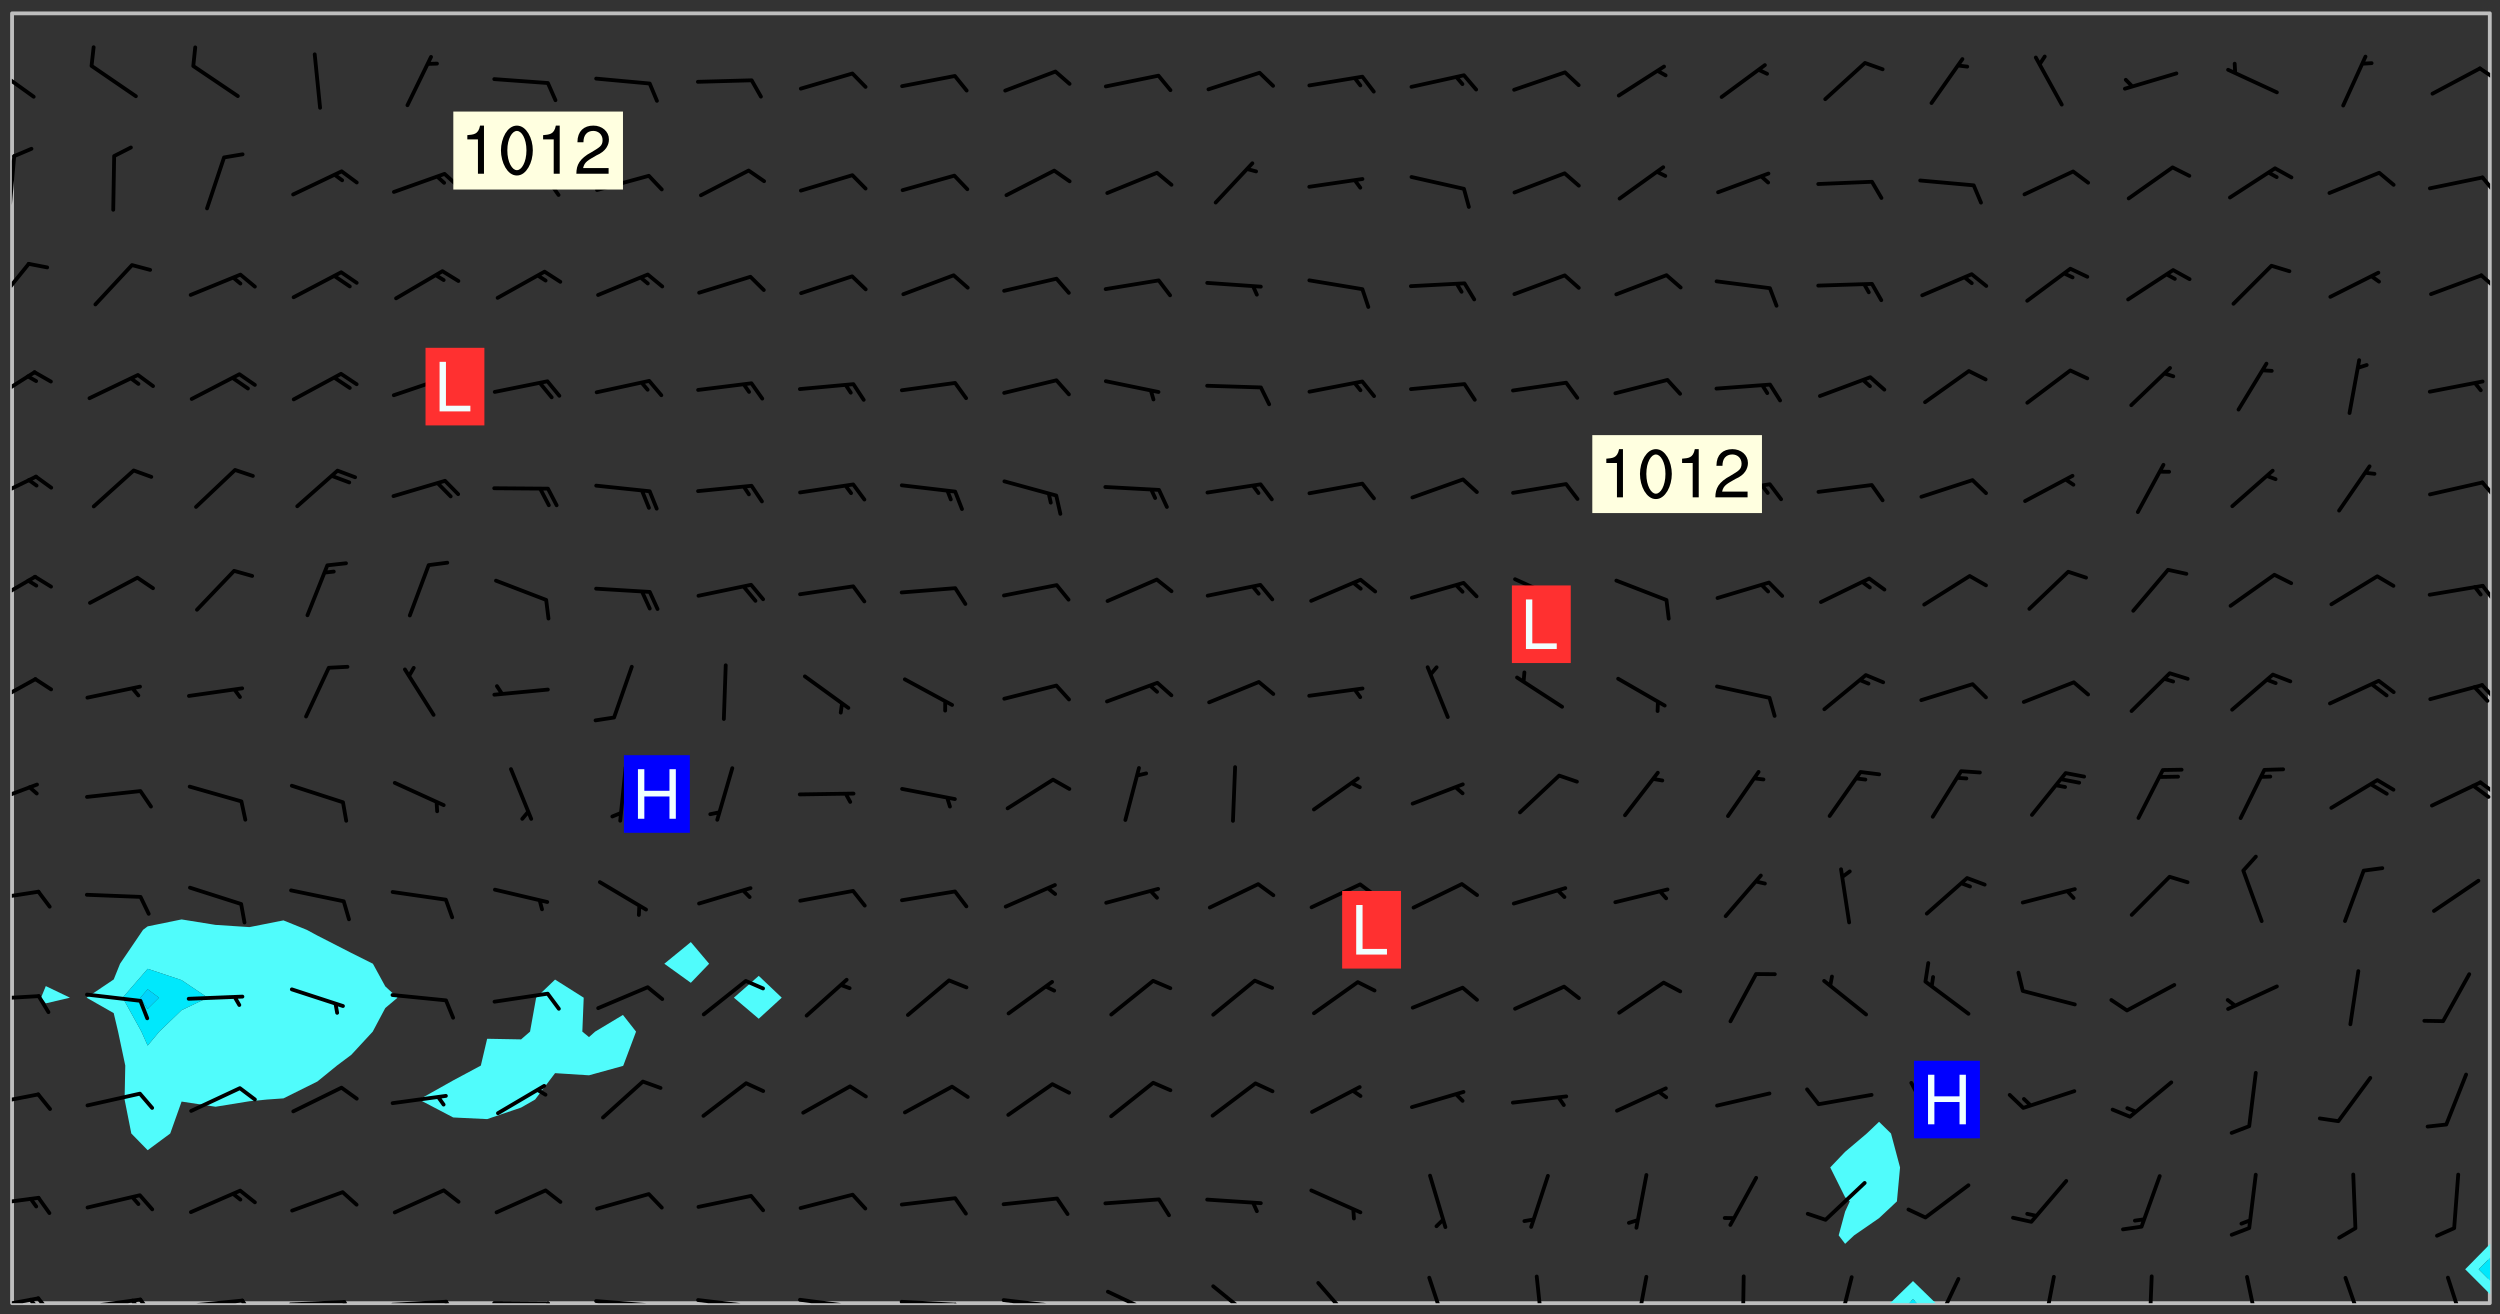 <svg xmlns="http://www.w3.org/2000/svg" role="img" xmlns:xlink="http://www.w3.org/1999/xlink" viewBox="142.45 309.95 326.84 171.84"><rect x="142.45" y="309.95" width="326.84" height="171.84" fill="#333333" stroke="none"/><defs><clipPath id="clip2"><path d="M 144 311.672 L 145 311.672 L 145 480.328 L 144 480.328 Z M 144 311.672"/></clipPath><clipPath id="clip3"><path d="M 144 311.672 L 468 311.672 L 468 480.328 L 144 480.328 Z M 144 311.672"/></clipPath><clipPath id="clip4"><path d="M 389 477 L 396 477 L 396 480.328 L 389 480.328 Z M 389 477"/></clipPath><clipPath id="clip5"><path d="M 391 479 L 394 479 L 394 480.328 L 391 480.328 Z M 391 479"/></clipPath><clipPath id="clip6"><path d="M 467 311.672 L 468 311.672 L 468 473 L 467 473 Z M 467 311.672"/></clipPath><clipPath id="clip7"><path d="M 144 479 L 148 479 L 148 480.328 L 144 480.328 Z M 144 479"/></clipPath><clipPath id="clip8"><path d="M 147 479 L 150 479 L 150 480.328 L 147 480.328 Z M 147 479"/></clipPath><clipPath id="clip9"><path d="M 146 479 L 148 479 L 148 480.328 L 146 480.328 Z M 146 479"/></clipPath><clipPath id="clip10"><path d="M 153 479 L 162 479 L 162 480.328 L 153 480.328 Z M 153 479"/></clipPath><clipPath id="clip11"><path d="M 160 479 L 163 479 L 163 480.328 L 160 480.328 Z M 160 479"/></clipPath><clipPath id="clip12"><path d="M 159 479 L 161 479 L 161 480.328 L 159 480.328 Z M 159 479"/></clipPath><clipPath id="clip13"><path d="M 166 479 L 175 479 L 175 480.328 L 166 480.328 Z M 166 479"/></clipPath><clipPath id="clip14"><path d="M 173 479 L 176 479 L 176 480.328 L 173 480.328 Z M 173 479"/></clipPath><clipPath id="clip15"><path d="M 180 479 L 188 479 L 188 480.328 L 180 480.328 Z M 180 479"/></clipPath><clipPath id="clip16"><path d="M 187 479 L 189 479 L 189 480.328 L 187 480.328 Z M 187 479"/></clipPath><clipPath id="clip17"><path d="M 193 479 L 202 479 L 202 480.328 L 193 480.328 Z M 193 479"/></clipPath><clipPath id="clip18"><path d="M 200 479 L 203 479 L 203 480.328 L 200 480.328 Z M 200 479"/></clipPath><clipPath id="clip19"><path d="M 206 480 L 215 480 L 215 480.328 L 206 480.328 Z M 206 480"/></clipPath><clipPath id="clip20"><path d="M 213 480 L 216 480 L 216 480.328 L 213 480.328 Z M 213 480"/></clipPath><clipPath id="clip21"><path d="M 220 479 L 228 479 L 228 480.328 L 220 480.328 Z M 220 479"/></clipPath><clipPath id="clip22"><path d="M 227 480 L 229 480 L 229 480.328 L 227 480.328 Z M 227 480"/></clipPath><clipPath id="clip23"><path d="M 233 479 L 241 479 L 241 480.328 L 233 480.328 Z M 233 479"/></clipPath><clipPath id="clip24"><path d="M 240 480 L 242 480 L 242 480.328 L 240 480.328 Z M 240 480"/></clipPath><clipPath id="clip25"><path d="M 246 479 L 255 479 L 255 480.328 L 246 480.328 Z M 246 479"/></clipPath><clipPath id="clip26"><path d="M 253 480 L 256 480 L 256 480.328 L 253 480.328 Z M 253 480"/></clipPath><clipPath id="clip27"><path d="M 260 479 L 268 479 L 268 480.328 L 260 480.328 Z M 260 479"/></clipPath><clipPath id="clip28"><path d="M 267 480 L 269 480 L 269 480.328 L 267 480.328 Z M 267 480"/></clipPath><clipPath id="clip29"><path d="M 273 479 L 281 479 L 281 480.328 L 273 480.328 Z M 273 479"/></clipPath><clipPath id="clip30"><path d="M 279 480 L 281 480 L 281 480.328 L 279 480.328 Z M 279 480"/></clipPath><clipPath id="clip31"><path d="M 287 478 L 294 478 L 294 480.328 L 287 480.328 Z M 287 478"/></clipPath><clipPath id="clip32"><path d="M 300 477 L 307 477 L 307 480.328 L 300 480.328 Z M 300 477"/></clipPath><clipPath id="clip33"><path d="M 314 477 L 320 477 L 320 480.328 L 314 480.328 Z M 314 477"/></clipPath><clipPath id="clip34"><path d="M 329 476 L 332 476 L 332 480.328 L 329 480.328 Z M 329 476"/></clipPath><clipPath id="clip35"><path d="M 343 476 L 345 476 L 345 480.328 L 343 480.328 Z M 343 476"/></clipPath><clipPath id="clip36"><path d="M 356 476 L 358 476 L 358 480.328 L 356 480.328 Z M 356 476"/></clipPath><clipPath id="clip37"><path d="M 370 476 L 371 476 L 371 480.328 L 370 480.328 Z M 370 476"/></clipPath><clipPath id="clip38"><path d="M 382 476 L 385 476 L 385 480.328 L 382 480.328 Z M 382 476"/></clipPath><clipPath id="clip39"><path d="M 395 476 L 399 476 L 399 480.328 L 395 480.328 Z M 395 476"/></clipPath><clipPath id="clip40"><path d="M 409 476 L 412 476 L 412 480.328 L 409 480.328 Z M 409 476"/></clipPath><clipPath id="clip41"><path d="M 423 476 L 425 476 L 425 480.328 L 423 480.328 Z M 423 476"/></clipPath><clipPath id="clip42"><path d="M 435 476 L 438 476 L 438 480.328 L 435 480.328 Z M 435 476"/></clipPath><clipPath id="clip43"><path d="M 448 476 L 452 476 L 452 480.328 L 448 480.328 Z M 448 476"/></clipPath><clipPath id="clip44"><path d="M 462 476 L 465 476 L 465 480.328 L 462 480.328 Z M 462 476"/></clipPath><clipPath id="clip45"><path d="M 144 466 L 148 466 L 148 468 L 144 468 Z M 144 466"/></clipPath><clipPath id="clip46"><path d="M 144 452 L 148 452 L 148 455 L 144 455 Z M 144 452"/></clipPath><clipPath id="clip47"><path d="M 144 439 L 148 439 L 148 441 L 144 441 Z M 144 439"/></clipPath><clipPath id="clip48"><path d="M 144 426 L 148 426 L 148 428 L 144 428 Z M 144 426"/></clipPath><clipPath id="clip49"><path d="M 144 412 L 148 412 L 148 416 L 144 416 Z M 144 412"/></clipPath><clipPath id="clip50"><path d="M 466 411 L 468 411 L 468 414 L 466 414 Z M 466 411"/></clipPath><clipPath id="clip51"><path d="M 465 412 L 468 412 L 468 415 L 465 415 Z M 465 412"/></clipPath><clipPath id="clip52"><path d="M 144 398 L 148 398 L 148 403 L 144 403 Z M 144 398"/></clipPath><clipPath id="clip53"><path d="M 466 399 L 468 399 L 468 402 L 466 402 Z M 466 399"/></clipPath><clipPath id="clip54"><path d="M 144 385 L 148 385 L 148 390 L 144 390 Z M 144 385"/></clipPath><clipPath id="clip55"><path d="M 466 386 L 468 386 L 468 389 L 466 389 Z M 466 386"/></clipPath><clipPath id="clip56"><path d="M 144 372 L 148 372 L 148 376 L 144 376 Z M 144 372"/></clipPath><clipPath id="clip57"><path d="M 466 372 L 468 372 L 468 376 L 466 376 Z M 466 372"/></clipPath><clipPath id="clip58"><path d="M 144 358 L 148 358 L 148 363 L 144 363 Z M 144 358"/></clipPath><clipPath id="clip59"><path d="M 144 344 L 147 344 L 147 351 L 144 351 Z M 144 344"/></clipPath><clipPath id="clip60"><path d="M 466 345 L 468 345 L 468 348 L 466 348 Z M 466 345"/></clipPath><clipPath id="clip61"><path d="M 144 330 L 145 330 L 145 338 L 144 338 Z M 144 330"/></clipPath><clipPath id="clip62"><path d="M 466 332 L 468 332 L 468 336 L 466 336 Z M 466 332"/></clipPath><clipPath id="clip63"><path d="M 144 318 L 148 318 L 148 323 L 144 323 Z M 144 318"/></clipPath><clipPath id="clip64"><path d="M 466 318 L 468 318 L 468 321 L 466 321 Z M 466 318"/></clipPath><g id="surface1514" clip-path="url(#clip1)"><path fill="#fff" fill-opacity="0" fill-rule="evenodd" d="M 0 0 L 1000 0 L 1000 1000 L 0 1000 Z M 0 0"/><path fill="#d3d3d3" fill-opacity="0" fill-rule="evenodd" d="M162.152 355.867L161.918 356.16 161.977 356.395 162.094 356.566 162.27 356.801 162.562 357.148 162.676 357.207 162.793 357.035 162.852 356.801 163.027 356.625 163.492 356.449 164.191 356.449 164.426 356.742 164.715 357.559 164.773 357.734 164.949 357.965 165.301 358.199 166 358.898 166.172 359.074 166.406 359.422 166.641 359.832 166.93 360.414 167.34 360.879 167.57 361.113 167.805 361.289 167.922 361.52 168.098 361.812 168.27 362.977 168.27 363.211 168.328 363.5 168.387 363.617 168.504 363.734 168.852 364.145 168.969 364.316 169.145 364.492 169.32 364.727 169.438 364.898 169.609 365.25 169.668 365.484 169.902 365.891 170.137 365.832 169.961 366.008 169.902 366.938 169.32 366.938 169.086 366.824 168.738 366.938 168.621 367.055 168.562 367.348 168.504 367.523 168.387 367.695 167.922 367.988 167.863 368.223 167.805 368.336 167.805 368.98 167.863 369.152 167.863 369.562 167.922 369.621 167.922 370.027 167.98 370.434 168.098 370.609 168.156 370.668 168.387 371.309 168.328 371.602 168.328 372.301 168.27 372.883 168.27 373.117 168.211 373.348 168.156 373.699 168.156 375.621 168.211 375.738 168.637 375.738 168.27 375.855 168.246 376.207 169.137 377.375 170.879 377.914 172.219 378.273 172.219 378.812 172.309 379.621 172.844 380.336 174.363 380.605 175.254 380.52 175.344 381.684 175.879 381.863 177.039 381.684 179.094 380.699 180.254 380.336 182.133 380.16 183.828 379.98 183.648 380.699 182.133 380.785 180.883 380.875 180.078 381.145 179.004 381.953 179.273 382.672 179.809 383.57 179.629 384.195 179.363 385.004 179.629 386.082 180.254 386.98 181.059 387.16 182.309 386.98 182.043 387.703 182.141 388.207 182.195 388.5 182.195 388.672 182.254 388.965 182.254 389.371 182.43 389.488 182.781 389.605 183.188 389.605 183.48 389.43 183.594 389.312 183.652 389.195 183.77 388.965 183.828 388.789 184.18 388.324 184.41 388.148 184.586 388.09 184.762 388.148 184.82 388.324 184.938 389.312 184.992 389.781 185.051 389.953 185.168 390.188 185.344 390.246 186.16 390.305 186.449 390.305 186.566 390.539 186.625 390.945 186.684 391.297 186.684 392.402 186.801 392.695 186.918 393.043 187.207 393.742 187.383 394.094 187.965 394.848 188.316 395.023 188.488 395.082 188.957 395.316 189.598 395.781 189.945 396.016 190.238 396.191 190.531 396.246 190.762 396.309 191.578 396.656 191.871 396.832 191.984 397.004 192.336 397.355 192.453 397.531 192.977 398.172 192.977 398.461 193.035 398.812 193.035 399.16 193.094 399.512 193.152 399.801 193.27 399.859 193.441 399.918 193.617 399.918 194.199 400.152 194.375 400.27 194.551 400.559 194.727 400.793 194.84 401.027 195.133 401.258 195.25 401.375 195.25 401.785 195.309 401.84 195.598 402.074 195.832 402.191 195.891 402.309 196.008 402.48 196.066 402.598 196.297 402.832 196.355 403.008 196.59 403.066 196.707 403.125 196.59 403.238 196.531 403.355 196.531 403.473 196.414 403.766 196.297 404.055 196.297 404.637 196.473 404.754 196.59 404.812 196.648 404.93 196.766 405.047 196.879 405.105 197.055 405.453 197.113 405.805 197.172 406.211 197.172 406.387 197.113 406.562 196.996 407.262 196.996 407.434 197.113 407.609 197.406 407.902 197.812 407.902 197.988 408.02 198.105 408.191 198.223 408.484 198.223 408.719 197.695 408.719 197.465 408.484 197.23 408.484 197.055 408.543 196.996 409.242 197.055 409.59 197.172 409.766 197.348 410.176 197.465 410.406 197.754 410.875 197.93 410.93 198.453 410.93 198.688 410.988 199.445 411.629 199.504 411.922 199.504 412.156 199.562 412.215 199.793 412.562 199.793 412.914 199.676 413.086 199.676 413.379 199.969 413.668 200.262 413.844 200.434 413.902 200.727 414.078 201.02 414.195 201.602 414.602 201.891 414.836 202.184 415.012 202.402 415.172 202.418 415.184 202.648 415.359 203.289 415.883 203.465 416.117 203.582 416.293 203.758 416.469 203.871 416.641 203.871 417.281 203.988 417.457 204.457 417.574 205.039 417.691 205.273 417.75 205.504 417.863 205.797 417.98 205.91 418.039 206.496 418.391 206.785 418.562 206.961 418.625 207.137 418.68 207.312 418.738 208.012 419.09 208.301 419.266 208.535 419.32 208.824 419.496 209.059 419.613 209.699 420.02 209.992 420.137 210.164 420.195 210.398 420.254 210.809 420.312 211.039 420.371 211.273 420.488 211.332 420.66 210.922 420.836 211.391 420.895 211.449 421.188 211.562 421.422 211.738 421.477 211.973 421.535 212.148 421.594 212.555 421.711 213.195 421.945 213.312 422.117 213.371 422.352 213.371 422.527 213.312 422.645 213.254 423.051 213.488 423.285 213.605 423.344 213.953 423.461 214.594 423.691 214.77 423.809 215.059 423.926 215.234 424.102 215.469 424.566 216.051 425.672 216.227 425.848 216.574 426.023 216.75 426.141 217.102 426.258 218.148 426.781 218.383 426.84 218.848 426.953 219.141 427.012 219.605 427.188 220.363 427.77 220.598 428.004 220.945 428.469 221.121 428.645 221.41 428.879 222.227 429.578 222.52 429.754 222.809 430.043 223.102 430.219 223.395 430.508 224.09 431.148 224.266 431.324 224.559 431.559 224.848 431.793 225.316 432.082 225.957 432.664 226.305 432.898 226.539 433.191 226.887 433.539 227.238 434.004 228.172 434.996 228.52 435.402 228.637 435.578 228.871 435.637 228.984 435.754 229.629 435.93 229.859 436.043 230.094 436.102 230.387 436.277 230.617 436.395 231.551 437.094 231.957 437.5 232.191 437.676 232.598 437.852 232.832 437.969 233.648 438.316 233.996 438.551 234.23 438.668 234.523 438.957 234.754 439.074 235.512 439.426 235.863 439.598 236.094 439.656 236.387 439.773 236.621 439.832 237.492 440.008 238.309 440.008 238.777 440.238 238.949 440.297 239.824 440.996 240.289 441.113 240.582 441.172 240.758 441.23 240.988 441.289 241.457 441.348 241.805 441.406 242.156 441.465 242.562 441.523 242.855 441.523 243.027 441.582 243.027 441.812 243.203 441.988 243.496 441.988 243.844 442.047 244.195 442.105 244.895 442.223 245.535 442.223 246 441.988 246.293 441.812 246.465 441.695 246.875 441.523 247.164 441.348 248.098 440.883 248.566 440.59 249.09 440.297 249.555 440.125 250.02 439.949 251.07 439.484 251.359 439.367 251.77 439.25 252.059 439.133 252.586 438.957 254.102 438.258 254.684 437.91 254.973 437.852 255.266 437.793 255.613 437.676 256.488 437.445 256.84 437.328 256.953 437.328 257.188 437.27 258.062 437.035 258.297 436.977 259.109 436.977 259.461 436.918 260.277 436.801 260.449 436.742 260.801 436.688 261.094 436.629 261.324 436.57 262.141 436.395 262.316 436.336 262.664 436.336 262.898 436.277 263.363 436.16 264.121 435.988 264.355 435.93 264.703 435.93 265.113 435.812 265.402 435.754 266.688 435.695 266.977 435.695 267.387 435.637 267.617 435.578 267.793 435.578 268.668 435.461 269.074 435.461 269.484 435.344 269.832 435.344 270.184 435.23 271.055 435.172 272.805 435.172 273.852 435.461 274.262 435.578 274.551 435.695 274.902 435.812 275.191 435.93 276.242 436.102 276.531 436.16 276.824 436.16 277.117 436.219 277.289 436.277 277.699 436.336 277.871 436.395 277.988 436.453 278.105 436.453 278.223 436.512 278.574 436.57 278.688 436.57 279.098 436.637 281.02 437.031 282.945 437.426 284.465 437.875 286.16 438.594 288.305 439.398 289.91 438.68 291.34 437.875 292.5 436.797 293.75 436.348 296.785 435.629 298.66 435.27 300.805 433.922 303.039 432.668 305.539 431.41 307.234 430.961 309.02 430.781 310.18 430.512 310.805 431.051 312.145 430.781 312.859 429.793 313.844 428.449 314.289 428.27 315.094 427.91 316.969 427.371 318.754 426.922 320.004 426.652 321.164 426.562 322.863 426.473 324.824 426.203 326.074 426.113 326.613 426.113 327.238 426.023 328.129 426.023 330.273 425.844 332.684 425.664 335.273 425.574 336.969 425.754 338.578 425.844 340.008 426.203 341.168 426.922 343.043 427.91 344.203 429.438 344.469 430.152 345.098 430.242 345.453 431.141 345.988 431.68 346.523 433.207 347.598 433.566 348.133 433.566 347.328 434.102 347.418 435.809 348.133 438.504 349.023 439.309 349.918 440.297 350.633 441.555 352.418 442.094 353.938 441.914 354.293 443.258 355.902 442.453 356.883 441.914 357.152 442.184 357.469 441.969 357.688 441.824 358.488 442.273 358.938 441.914 359.293 441.914 359.828 441.645 360.367 440.926 360.902 440.656 361.527 439.668 362.688 440.117 363.527 440.488 364.922 441.105 366.617 440.926 368.223 440.926 370.008 441.016 370.188 439.309 370.723 437.965 371.527 438.234 372.02 439.082 372.422 439.488 372.332 440.027 372.332 440.387 373.047 440.836 373.758 440.566 375.188 440.566 375.547 441.555 375.992 442.812 376.707 444.156 377.957 444.785 379.652 445.414 380.367 445.234 380.547 444.695 381.527 444.605 381.977 444.965 382.062 446.223 381.797 446.852 381.262 447.031 381.262 447.57 381.977 448.555 382.242 449.094 383.227 450.082 384.027 451.16 383.762 451.52 383.672 452.418 383.047 454.75 382.691 456.816 382.602 458.609 382.422 459.328 382.332 459.867 382.332 461.305 381.352 463.188 380.992 464.895 380.457 465.793 379.652 466.961 379.387 467.5 381.441 468.754 381.527 469.113 381.172 469.652 381.082 469.473 381.082 470.281 381.172 471.719 380.727 472.434 379.652 472.527 379.387 473.242 379.922 474.141 380.727 474.859 381.887 475.668 383.227 475.938 383.672 476.297 383.316 476.746 381.527 476.656 380.277 476.207 379.562 475.488 378.938 475.398 378.762 478.988 378.574 480.297 467.934 480.297 467.934 311.703 412.664 311.703 412.664 360.785 413.426 360.91 416.715 361.453 418.738 364.289 418.738 367.043 421.09 367.375 423.438 367.707 427.488 367.707 426.109 371.867 424.086 372.574 422.062 373.277 421.52 373.621 418.926 375.238 418.738 375.355 416.715 373.277 415.984 370.535 413.312 368.457 411.938 364.957 411.871 364.875 409.914 362.203 412.664 360.785 412.664 311.703 294.422 311.703 294.422 403.117 294.539 403.148 294.672 403.16 294.746 403.234 294.852 403.281 294.941 403.34 295.027 403.398 295.117 403.457 295.414 403.754 295.473 403.844 295.504 403.961 295.531 404.078 295.547 404.215 295.516 404.332 295.457 404.422 295.398 404.508 295.355 404.613 295.309 404.715 295.281 404.836 295.281 404.98 295.457 405.25 295.605 405.398 295.68 405.484 295.754 405.559 295.797 405.664 295.859 405.754 295.918 405.84 295.961 405.945 296.02 406.035 296.066 406.137 296.109 406.242 296.168 406.328 296.285 406.508 296.359 406.582 296.422 406.668 296.48 406.758 296.523 406.863 296.582 406.953 296.641 407.039 296.703 407.129 296.762 407.219 296.805 407.32 296.922 407.5 296.996 407.574 297.055 407.66 297.129 407.734 297.219 407.793 297.324 407.84 297.473 407.84 297.605 407.824 297.738 407.84 297.84 407.793 297.914 407.719 297.961 407.617 297.945 407.484 297.945 407.336 297.898 407.23 297.871 407.113 297.824 407.012 297.797 406.891 297.754 406.789 297.691 406.699 297.648 406.598 297.605 406.492 297.574 406.375 297.559 406.242 297.547 406.105 297.633 406.047 297.691 405.961 297.812 405.93 297.855 406.035 297.871 406.168 297.871 406.285 297.93 406.387 297.988 406.477 298.078 406.535 298.227 406.684 298.285 406.773 298.328 406.879 298.316 406.98 298.402 407.039 298.508 407.086 298.594 407.145 298.684 407.203 298.758 407.277 298.641 407.305 298.535 407.352 298.449 407.41 298.375 407.484 298.316 407.574 298.254 407.66 298.227 407.781 298.18 407.883 298.137 407.988 298.105 408.105 298.094 408.238 298.078 408.371 298.078 408.52 298.105 408.637 298.152 408.742 298.195 408.844 298.254 408.934 298.328 409.008 298.418 409.066 298.492 409.141 298.582 409.199 298.641 409.289 298.684 409.395 298.73 409.496 298.848 409.527 298.98 409.543 299.129 409.543 299.246 409.512 299.352 409.555 299.395 409.66 299.441 409.762 299.469 409.883 299.5 410 299.527 410.117 299.559 410.238 299.586 410.355 299.691 410.398 299.793 410.445 299.926 410.43 300.074 410.578 300.137 410.664 300.211 410.738 300.281 410.812 300.371 410.875 300.477 410.918 300.578 410.961 300.695 410.992 300.832 411.008 300.949 410.977 301.023 410.902 301.051 410.785 301.039 410.652 301.008 410.531 300.98 410.414 301.023 410.309 301.141 410.309 301.23 410.371 301.348 410.398 301.496 410.398 301.629 410.414 301.777 410.414 301.91 410.43 302.043 410.414 302.191 410.414 302.324 410.398 302.457 410.387 302.594 410.398 302.711 410.371 302.844 410.355 303.035 410.297 302.977 410.473 302.961 410.605 302.934 410.727 302.918 410.859 302.859 410.945 302.727 410.961 302.621 411.008 302.516 411.051 302.398 411.082 302.281 411.109 302.016 411.141 301.867 411.141 301.734 411.156 301.66 411.23 301.719 411.316 301.867 411.465 301.984 411.645 302.059 411.715 302.148 411.777 302.238 411.836 302.324 411.895 302.414 411.953 302.516 411.996 302.621 412.059 302.727 412.102 302.812 412.16 302.918 412.207 303.02 412.25 303.199 412.367 303.258 412.457 303.215 412.559 303.168 412.664 303.184 412.797 303.406 413.02 303.465 413.109 303.508 413.211 303.539 413.332 303.582 413.434 303.598 413.566 303.629 413.684 303.641 413.82 303.672 413.938 303.82 414.086 303.922 414.129 304.027 414.172 304.145 414.203 304.277 414.219 304.414 414.234 304.531 414.234 304.648 414.203 304.738 414.145 304.781 414.039 304.828 413.938 304.871 413.832 304.902 413.715 304.914 413.582 304.914 413.434 304.902 413.301 304.887 413.168 304.855 413.051 304.812 412.945 304.766 412.84 304.723 412.738 304.68 412.633 304.664 412.5 304.68 412.367 304.707 412.25 304.738 412.133 304.766 412.012 304.812 411.91 304.902 411.852 304.988 411.789 305.062 411.715 305.152 411.656 305.375 411.434 305.434 411.348 305.508 411.273 305.625 411.094 305.684 411.008 305.684 410.859 305.609 410.785 305.508 410.738 305.402 410.695 305.301 410.652 305.242 410.562 305.195 410.457 305.168 410.34 305.258 410.281 305.375 410.25 305.477 410.207 305.656 410.09 305.805 409.941 305.816 409.809 305.805 409.703 305.715 409.645 305.582 409.66 305.434 409.66 305.301 409.676 305.168 409.66 305.047 409.629 304.961 409.57 304.887 409.496 304.828 409.406 304.766 409.32 304.648 409.141 304.59 409.055 304.621 408.934 304.707 408.875 304.828 408.844 304.887 408.758 304.887 408.637 304.855 408.52 304.797 408.43 304.738 408.344 304.691 408.238 304.664 408.121 304.648 407.988 304.707 407.898 304.781 407.824 304.871 407.766 304.988 407.586 305.062 407.512 305.121 407.426 305.27 407.277 305.391 407.246 305.523 407.23 305.656 407.246 305.73 407.32 305.773 407.426 305.789 407.559 305.758 407.676 305.641 407.707 305.508 407.719 305.359 407.867 305.316 407.973 305.27 408.074 305.242 408.195 305.211 408.312 305.211 408.461 305.242 408.578 305.285 408.684 305.344 408.773 305.418 408.844 305.492 408.918 305.609 408.949 305.73 408.977 305.848 408.949 305.98 408.934 306.098 408.934 306.188 408.992 306.262 409.066 306.309 409.172 306.367 409.258 306.469 409.305 306.602 409.32 306.707 409.363 306.793 409.422 306.781 409.527 306.707 409.602 306.527 409.719 306.469 409.809 306.379 409.867 306.309 409.941 306.234 410.016 306.172 410.105 306.145 410.223 306.129 410.355 306.145 410.488 306.129 410.621 306.129 410.77 306.145 410.902 306.172 411.02 306.203 411.141 306.277 411.215 306.367 411.273 306.453 411.332 306.543 411.391 306.66 411.422 306.66 411.508 306.559 411.555 306.469 411.613 306.203 411.645 306.086 411.672 305.938 411.672 305.832 411.715 305.73 411.762 305.672 411.852 305.609 412.086 305.598 412.219 305.566 412.34 305.551 412.473 305.551 412.766 305.539 412.898 305.551 413.035 305.566 413.168 305.699 413.184 305.832 413.195 305.953 413.227 306.039 413.285 306.113 413.359 306.16 413.465 306.203 413.566 306.219 413.699 306.219 414.145 306.203 414.277 306.203 414.723 306.234 414.988 306.262 415.105 306.277 415.238 306.309 415.355 306.395 415.566 306.426 415.832 306.426 415.98 306.395 416.098 306.367 416.215 306.336 416.336 306.309 416.453 306.277 416.57 306.246 416.691 306.234 416.824 306.219 416.957 306.309 417.016 306.426 416.984 306.527 417 306.574 417.105 306.543 417.371 306.543 417.812 306.5 417.918 306.453 418.023 306.41 418.125 306.367 418.23 306.309 418.316 306.277 418.438 306.234 418.555 306.203 418.672 306.188 418.805 306.203 418.938 306.262 419.027 306.367 419.074 306.453 419.133 306.512 419.219 306.5 419.355 306.469 419.473 306.426 419.574 306.426 420.02 306.41 420.152 306.41 420.301 306.379 420.418 306.336 420.523 306.309 420.641 306.262 420.746 306.219 420.848 306.188 420.969 306.16 421.086 306.129 421.219 306.098 421.336 306.07 421.453 306.027 421.559 305.996 421.676 305.965 421.797 305.953 421.93 305.938 422.062 305.938 422.359 305.965 422.477 305.965 422.625 306.012 423.023 306.039 423.141 306.098 423.23 306.219 423.262 306.367 423.262 306.5 423.246 306.559 423.336 306.559 423.453 306.5 423.543 306.41 423.602 306.309 423.645 306.203 423.691 306.113 423.75 306.027 423.809 305.891 423.824 305.773 423.793 305.641 423.777 305.539 423.824 305.477 423.91 305.465 424.047 305.449 424.18 305.418 424.297 305.391 424.414 305.375 424.547 305.344 424.668 305.344 424.965 305.359 425.098 305.391 425.215 305.391 425.363 305.402 425.496 305.402 425.645 305.375 425.762 305.328 425.863 305.301 425.984 305.27 426.102 305.211 426.191 305.137 426.266 305.035 426.309 304.93 426.355 304.812 426.383 304.691 426.414 304.59 426.367 304.648 426.281 304.754 426.234 304.781 426.117 304.812 426 304.84 425.879 304.871 425.762 304.871 425.613 304.887 425.48 304.855 425.363 304.812 425.258 304.707 425.273 304.633 425.348 304.531 425.391 304.441 425.453 304.367 425.527 304.324 425.629 304.309 425.762 304.277 425.879 304.25 426 304.219 426.117 304.191 426.234 304.16 426.355 304.133 426.473 304.102 426.59 304.059 426.695 303.969 426.754 303.879 426.754 303.762 426.723 303.73 426.637 303.746 426.5 303.715 426.383 303.715 426.234 303.703 426.102 303.703 425.953 303.641 425.719 303.613 425.598 303.57 425.496 303.523 425.391 303.465 425.305 303.406 425.215 303.363 425.109 303.301 425.023 303.152 424.875 303.082 424.801 302.977 424.754 302.871 424.711 302.77 424.668 302.473 424.371 302.383 424.297 302.297 424.238 302.191 424.195 302.102 424.133 302.016 424.074 301.91 424.031 301.82 423.973 301.734 423.91 301.66 423.84 301.555 423.793 301.469 423.734 301.363 423.691 301.273 423.629 301.172 423.586 301.066 423.543 300.98 423.484 300.875 423.438 300.77 423.395 300.668 423.348 300.578 423.289 300.477 423.246 300.371 423.203 300.281 423.141 300.164 423.113 300.031 423.098 299.898 423.113 299.75 423.113 299.617 423.129 299.5 423.098 299.41 423.039 299.336 422.965 299.246 422.906 299.145 422.859 298.996 422.859 298.875 422.832 298.773 422.789 298.699 422.715 298.582 422.535 298.492 422.477 298.391 422.434 298.301 422.371 298.195 422.328 298.105 422.27 298.02 422.211 297.914 422.164 297.855 422.078 297.797 421.988 297.754 421.883 297.707 421.781 297.633 421.707 297.547 421.648 297.473 421.574 297.383 421.516 297.16 421.293 297.117 421.188 297.086 420.922 297.191 420.879 297.336 420.879 297.441 420.922 297.516 420.996 297.605 421.055 297.691 421.113 297.797 421.16 297.887 421.219 298.035 421.367 298.105 421.441 298.254 421.59 298.316 421.676 298.391 421.75 298.477 421.809 298.551 421.883 298.641 421.945 298.73 422.004 298.816 422.062 299.086 422.238 299.188 422.285 299.293 422.328 299.395 422.371 299.441 422.297 299.5 422.211 299.574 422.137 299.645 422.062 299.75 422.105 299.824 422.18 299.883 422.27 299.926 422.371 299.973 422.477 300.016 422.582 300.137 422.609 300.254 422.582 300.328 422.492 300.371 422.387 300.43 422.297 300.504 422.223 300.609 422.18 300.727 422.152 300.859 422.164 300.949 422.223 301.098 422.371 301.156 422.461 301.199 422.566 301.246 422.668 301.289 422.773 301.332 422.875 301.438 422.922 301.543 422.965 301.676 422.98 301.762 422.922 301.82 422.832 301.895 422.758 302 422.715 302.117 422.742 302.223 422.789 302.324 422.832 302.43 422.875 302.531 422.922 302.711 423.039 302.711 423.156 302.695 423.289 302.711 423.422 302.727 423.559 302.785 423.645 302.887 423.691 303.008 423.719 303.125 423.75 303.273 423.75 303.391 423.719 303.449 423.629 303.629 423.512 303.688 423.422 303.762 423.348 303.82 423.262 303.938 423.082 304.117 422.965 304.234 422.996 304.324 423.055 304.367 423.129 304.352 423.262 304.352 423.379 304.441 423.438 304.59 423.438 304.723 423.422 304.855 423.41 305.121 423.379 305.227 423.336 305.344 423.305 305.465 423.277 305.539 423.203 305.609 423.129 305.672 423.039 305.656 422.934 305.609 422.832 305.508 422.789 305.402 422.773 305.285 422.801 305.02 422.832 304.871 422.832 304.797 422.758 304.707 422.699 304.59 422.668 304.473 422.641 304.34 422.625 304.191 422.625 304.059 422.641 303.762 422.641 303.656 422.594 303.508 422.445 303.465 422.344 303.406 422.254 303.629 422.031 303.715 421.973 303.82 421.93 303.938 421.898 304.07 421.883 304.203 421.898 304.34 421.914 304.441 421.957 304.574 421.945 304.664 421.883 304.766 421.84 304.828 421.75 304.781 421.648 304.691 421.59 304.574 421.559 304.473 421.516 304.414 421.426 304.352 421.336 304.352 421.219 304.367 421.086 304.473 421.039 304.547 420.969 304.547 420.848 304.457 420.789 304.426 420.672 304.516 420.613 304.59 420.539 304.633 420.434 304.691 420.344 304.738 420.242 304.754 420.109 304.754 419.961 304.707 419.855 304.664 419.754 304.574 419.695 304.441 419.68 304.34 419.637 304.203 419.621 304.086 419.59 303.641 419.59 303.508 419.574 303.375 419.562 303.242 419.547 303.125 419.516 302.977 419.516 302.844 419.5 302.711 419.488 302.445 419.457 302.324 419.414 302.238 419.355 302.164 419.281 302.164 419.133 302.176 419 302.281 418.953 302.383 418.91 302.516 418.895 302.668 418.895 302.801 418.879 303.094 418.879 303.215 418.91 303.316 418.953 303.406 419.012 303.641 419.074 303.762 419.027 303.852 418.969 303.953 418.926 304.086 418.91 304.191 418.953 304.293 419 304.426 419.012 304.547 418.984 304.691 418.984 304.812 418.953 304.93 418.926 305.035 418.879 305.109 418.805 305.195 418.746 305.344 418.598 305.402 418.512 305.449 418.406 305.477 418.289 305.492 418.184 305.391 418.141 305.301 418.082 305.184 418.051 305.078 418.008 304.988 417.945 304.914 417.859 304.84 417.785 304.738 417.742 304.633 417.695 304.531 417.652 304.473 417.562 304.426 417.461 304.34 417.25 304.277 417.164 304.219 417.074 304.145 417 304.059 416.941 303.789 416.941 303.672 416.973 303.582 417.031 303.48 417.074 303.348 417.09 303.242 417.074 303.215 416.957 303.152 416.867 303.035 416.836 302.934 416.793 302.785 416.645 302.754 416.527 302.738 416.422 302.812 416.348 302.992 416.23 303.109 416.203 303.227 416.172 303.363 416.188 303.465 416.23 303.57 416.273 303.672 416.32 303.777 416.363 303.895 416.395 304.027 416.41 304.145 416.438 304.277 416.453 304.383 416.438 304.473 416.379 304.398 416.305 304.293 416.262 304.219 416.188 304.145 416.098 303.996 415.949 303.91 415.891 303.82 415.832 303.746 415.758 303.656 415.699 303.555 415.652 303.434 415.625 303.332 415.578 303.227 415.535 303.109 415.504 303.008 415.461 302.887 415.43 302.738 415.43 302.621 415.461 302.516 415.504 302.43 415.566 302.25 415.684 302.164 415.742 302.074 415.801 301.969 415.848 301.883 415.906 301.777 415.949 301.676 415.992 301.57 416.039 301.496 416.113 301.438 416.203 301.379 416.289 301.332 416.395 301.273 416.48 301.199 416.555 301.066 416.543 300.949 416.512 300.832 416.512 300.758 416.586 300.668 416.645 300.594 416.719 300.504 416.777 300.418 416.836 300.312 416.883 300.211 416.926 300.074 416.941 299.973 416.898 299.824 416.75 299.719 416.703 299.633 416.703 299.527 416.75 299.426 416.793 299.305 416.824 299.188 416.793 299.113 416.719 299.113 416.602 299.145 416.48 299.219 416.41 299.277 416.32 299.352 416.246 299.469 416.215 299.574 416.172 299.867 416.172 300 416.156 300.137 416.141 300.238 416.098 300.328 416.039 300.43 415.992 300.52 415.934 300.652 415.922 300.742 415.98 300.875 415.992 300.965 415.934 301.051 415.875 301.156 415.832 301.246 415.773 301.332 415.711 301.422 415.652 301.57 415.504 301.629 415.418 301.688 415.328 301.793 415.285 301.926 415.27 302.043 415.297 302.164 415.328 302.223 415.27 302.281 415.18 302.312 414.914 302.34 414.797 302.445 414.809 302.578 414.824 302.68 414.781 302.77 414.723 302.828 414.633 302.902 414.559 302.961 414.469 303.008 414.367 303.02 414.234 303.008 414.102 302.961 413.996 302.812 413.848 302.754 413.758 302.695 413.672 302.652 413.566 302.652 413.121 302.668 412.988 302.668 412.84 302.68 412.707 302.621 412.648 302.531 412.707 302.43 412.664 302.25 412.547 302.164 412.488 302.102 412.398 302.043 412.309 301.969 412.234 301.883 412.176 301.762 412.207 301.66 412.219 301.555 412.266 301.469 412.324 301.363 412.367 301.215 412.516 301.125 412.574 301.039 412.633 300.949 412.695 300.844 412.738 300.711 412.754 300.711 412.633 300.816 412.59 300.934 412.559 301.008 412.488 301.051 412.383 301.051 412.234 301.023 412.117 300.875 411.969 300.742 411.953 300.594 411.953 300.477 411.984 300.371 412.027 300.27 412.07 300.18 412.133 300.062 412.16 299.988 412.086 300 411.953 299.957 411.852 299.914 411.746 299.824 411.688 299.707 411.715 299.586 411.746 299.469 411.777 299.367 411.82 299.246 411.852 299.145 411.895 299.039 411.938 298.949 411.996 298.848 412.012 298.848 411.895 298.863 411.762 298.805 411.672 298.73 411.715 298.582 411.863 298.523 411.953 298.449 412.027 298.402 412.133 298.359 412.234 298.285 412.309 298.227 412.398 298.152 412.473 298.094 412.559 298.02 412.633 297.93 412.695 297.855 412.766 297.781 412.84 297.68 412.855 297.547 412.871 297.441 412.828 297.441 412.707 297.59 412.559 297.633 412.457 297.691 412.367 297.738 412.266 297.781 412.16 297.84 412.07 297.871 411.953 297.914 411.852 297.945 411.73 297.973 411.613 298.02 411.508 298.062 411.406 298.105 411.301 298.18 411.23 298.27 411.168 298.359 411.109 298.461 411.066 298.758 411.066 299.023 411.035 299.129 410.992 299.055 410.918 298.938 410.887 298.832 410.844 298.742 410.785 298.641 410.738 298.551 410.68 298.449 410.637 298.344 410.594 298.254 410.531 298.168 410.473 298.062 410.43 297.961 410.387 297.84 410.355 297.723 410.324 297.621 410.281 297.5 410.25 297.398 410.207 297.309 410.148 297.266 410.043 297.25 409.91 297.352 409.867 297.484 409.852 297.621 409.867 297.754 409.852 297.855 409.809 297.914 409.719 297.93 409.613 297.84 409.555 297.766 409.48 297.664 409.438 297.574 409.379 297.426 409.23 297.383 409.125 297.367 408.992 297.367 408.699 297.309 408.609 297.219 408.551 297.145 408.477 297.102 408.371 297.07 408.254 297.012 408.164 296.938 408.09 296.82 408.062 296.746 407.988 296.656 407.93 296.566 407.867 296.48 407.809 296.406 407.734 296.348 407.648 296.301 407.543 296.215 407.484 296.066 407.336 295.871 407.277 295.738 407.293 295.637 407.336 295.562 407.41 295.516 407.512 295.473 407.617 295.414 407.707 295.355 407.793 295.059 408.09 294.969 408.148 294.883 408.148 294.82 408.062 294.777 407.957 294.809 407.84 294.867 407.75 294.895 407.633 294.883 407.5 294.793 407.438 294.688 407.484 294.57 407.512 294.453 407.543 294.184 407.719 294.082 407.766 293.965 407.793 293.859 407.84 293.77 407.898 293.668 407.941 293.609 407.855 293.562 407.75 293.578 407.617 293.625 407.512 293.695 407.438 293.77 407.367 293.828 407.277 293.828 407.129 293.785 407.023 293.547 407.023 293.445 407.07 293.414 407.188 293.387 407.305 293.355 407.426 293.281 407.469 293.148 407.484 293.074 407.438 293.031 407.336 292.988 407.23 292.941 407.129 292.898 407.023 292.777 407.055 292.676 407.098 292.543 407.113 292.426 407.145 292.32 407.188 292.23 407.246 292.129 407.293 292.008 407.32 291.875 407.336 291.773 407.293 291.715 407.203 291.668 407.098 291.625 406.996 291.582 406.891 291.582 406.773 291.641 406.684 291.727 406.625 291.906 406.508 292.008 406.461 292.113 406.418 292.219 406.359 292.32 406.316 292.41 406.254 292.512 406.211 292.617 406.152 292.719 406.105 292.809 406.047 292.914 406.004 293.016 405.961 293.105 405.898 293.207 405.855 293.344 405.84 293.461 405.871 293.562 405.914 293.684 405.945 293.785 405.988 293.891 406.035 293.992 406.078 294.098 406.121 294.199 406.168 294.305 406.211 294.406 406.254 294.512 406.301 294.598 406.359 294.703 406.402 294.82 406.434 294.926 406.477 295.027 406.523 295.117 406.582 295.223 406.625 295.324 406.668 295.43 406.715 295.547 406.742 295.648 406.789 295.77 406.816 295.918 406.816 296.004 406.758 296.02 406.656 296.078 406.566 296.051 406.449 295.977 406.375 295.859 406.195 295.785 406.121 295.695 406.047 295.516 405.93 295.43 405.871 295.324 405.828 295.223 405.781 294.953 405.605 294.895 405.516 294.82 405.441 294.762 405.352 294.719 405.25 294.688 405.133 294.672 404.996 294.672 404.434 294.66 404.301 294.645 404.168 294.613 404.051 294.598 403.918 294.586 403.785 294.555 403.664 294.332 403.441 294.273 403.355 294.258 403.25 294.289 403.133 294.422 403.117 294.422 311.703 172.992 311.703 172.992 313.156 172.934 313.391 172.582 314.441 172.41 314.965 172.293 315.312 172.117 315.723 172 315.895 171.766 316.188 171.535 316.246 171.184 316.246 171.066 316.305 170.836 316.711 170.836 317.004 170.953 317.18 171.184 317.41 171.301 317.645 171.941 318.402 172.234 318.867 172.41 319.102 172.641 319.453 172.875 319.801 173.516 320.617 173.691 321.082 173.863 321.492 173.98 322.188 174.156 322.656 174.273 324.055 174.332 324.52 174.332 325.395 174.449 326.441 174.449 331.223 174.391 331.688 174.039 332.969 173.863 333.492 173.75 333.902 173.398 334.832 172.934 336 172.699 336.582 172.582 336.758 172.41 337.105 172.234 337.512 171.883 338.328 171.824 338.621 171.711 338.914 171.594 339.203 171.535 339.379 171.418 340.254 171.359 340.66 171.301 340.777 171.242 340.953 171.184 341.125 170.953 341.652 170.836 341.824 170.836 342.059 170.719 342.293 170.66 342.465 170.484 343.051 170.484 343.34 170.426 343.516 170.426 343.809 170.367 343.922 170.309 344.449 170.309 344.621 170.254 344.855 170.254 347.477 170.078 348.293 169.961 348.469 169.785 348.703 169.668 348.875 169.555 349.109 168.969 350.043 168.738 350.332 168.445 350.797 168.27 351.031 167.98 351.383 167.629 352.082 167.516 352.312 167.34 352.723 167.164 352.953 166.758 353.48 165.941 354.18 165.648 354.352 165.359 354.586 165.184 354.703 165.008 354.879 164.484 355.285 163.957 355.461 163.785 355.637 163.551 355.691 162.91 355.867 162.152 355.867M174.363 386.891L173.289 387.34 173.648 388.234 174.898 387.52 175.344 386.98 174.363 386.891"/><path fill="#d3d3d3" fill-opacity="0" fill-rule="evenodd" d="M201.508 416.598L200.613 416.598 201.062 417.227 202.043 417.586 202.848 417.496 203.293 416.508 203.117 416.598 202.402 416.242 201.508 416.598M356.129 475.668L356.07 475.145 356.07 474.852 356.184 474.559 356.242 474.328 356.711 473.859 356.824 473.859 356.941 473.746 357.059 473.688 357.234 473.688 357.469 473.629 357.816 473.629 358.051 473.688 358.168 473.746 358.398 473.918 358.457 474.094 358.574 474.676 358.574 474.969 358.457 475.145 358.285 475.434 358.109 475.609 357.582 476.133 357.352 476.367 357.234 476.426 357.059 476.426 356.941 476.367 356.535 476.074 356.359 475.957 356.242 475.898 356.184 475.785 356.129 475.668M362.77 464.711L362.711 464.539 362.711 463.43 362.77 463.258 362.945 463.199 363.117 463.141 363.293 463.141 363.527 463.082 363.645 463.141 363.703 463.84 363.645 464.012 363.527 464.188 363.41 464.246 363.176 464.77 363.062 464.828 362.828 464.828 362.77 464.711M372.383 450.32L372.266 450.145 372.266 449.445 372.559 448.57 372.676 448.398 372.852 448.047 372.965 447.816 373.082 447.523 373.434 446.766 373.551 446.535 373.723 446.301 373.898 446.301 374.016 446.242 374.656 446.242 374.773 446.301 375.008 446.535 375.18 446.648 375.531 446.941 375.648 447.059 375.762 447.234 375.762 447.348 375.879 447.406 375.996 447.523 375.996 448.223 375.938 448.398 375.938 448.629 375.879 448.805 375.531 449.855 375.414 450.086 375.297 450.32 375.18 450.379 374.949 450.613 374.309 450.902 373.434 450.902 373.023 450.785 372.383 450.32"/><path fill="none" stroke="#bebebe" stroke-linecap="round" stroke-linejoin="round" stroke-miterlimit="10" stroke-width=".5" d="M 431.957 354.305 L 108.027 354.305 L 108.027 185.68 L 431.957 185.68 L 431.957 354.305" transform="matrix(1 0 0 -1 36 666)"/><g clip-path="url(#clip2)"><path fill="#fff" fill-opacity="0" fill-rule="evenodd" d="M 144 475.891 L 144 480.328 L 144.004 480.328 L 144 480.328 L 144 311.672 L 144.004 311.672 L 144 311.672 L 144 475.891"/></g><g clip-path="url(#clip3)"><path fill="#fff" fill-opacity="0" fill-rule="evenodd" d="M 144.004 480.328 L 144.004 311.672 L 148.438 311.672 L 148.438 438.867 L 147.816 440.383 L 148.438 441.125 L 151.598 440.383 L 148.438 438.867 L 148.438 311.672 L 166.191 311.672 L 166.191 430.152 L 161.754 431.059 L 161.156 431.508 L 158.145 435.945 L 157.316 438 L 153.773 440.383 L 157.316 442.402 L 157.887 444.82 L 158.828 449.262 L 158.738 453.699 L 159.617 458.137 L 161.754 460.324 L 164.707 458.137 L 166.191 453.965 L 170.629 454.641 L 175.066 453.922 L 177.363 453.699 L 179.508 453.547 L 183.945 451.34 L 186.496 449.262 L 188.383 447.848 L 191.18 444.82 L 192.82 441.734 L 194.422 440.383 L 192.82 438.906 L 191.203 435.945 L 188.383 434.535 L 183.945 432.262 L 182.543 431.508 L 179.508 430.277 L 175.066 431.156 L 170.629 430.867 L 166.191 430.152 L 166.191 311.672 L 215.016 311.672 L 215.016 438.016 L 212.543 440.383 L 211.746 444.82 L 210.574 445.836 L 206.137 445.754 L 205.312 449.262 L 201.699 451.199 L 197.262 453.688 L 197.238 453.699 L 197.262 453.715 L 201.699 456.043 L 206.137 456.258 L 210.574 454.75 L 212.41 453.699 L 215.016 450.25 L 219.453 450.531 L 223.891 449.305 L 223.938 449.262 L 225.605 444.82 L 223.891 442.637 L 220.254 444.82 L 219.453 445.535 L 218.582 444.82 L 218.762 440.383 L 215.016 438.016 L 215.016 311.672 L 232.766 311.672 L 232.766 433.113 L 229.301 435.945 L 232.766 438.438 L 235.16 435.945 L 232.766 433.113 L 232.766 311.672 L 241.645 311.672 L 241.645 437.527 L 238.395 440.383 L 241.645 443.137 L 244.652 440.383 L 241.645 437.527 L 241.645 311.672 L 388.109 311.672 L 388.109 456.609 L 386.504 458.137 L 383.672 460.535 L 381.727 462.574 L 383.672 466.473 L 384.285 467.016 L 383.672 468.352 L 382.832 471.453 L 383.672 472.566 L 384.855 471.453 L 388.109 469.207 L 390.445 467.016 L 390.855 462.574 L 389.672 458.137 L 388.109 456.609 L 388.109 311.672 L 467.996 311.672 L 467.996 472.582 L 464.738 475.891 L 467.996 479.148 L 467.996 480.328 L 395.523 480.328 L 392.547 477.43 L 389.551 480.328 L 144.004 480.328"/></g><path fill="#50fcfc" fill-rule="evenodd" d="M148.438 441.125L147.816 440.383 148.438 438.867 151.598 440.383 148.438 441.125M157.316 442.402L153.773 440.383 157.316 438 158.145 435.945 161.156 431.508 161.754 431.059 161.754 436.609 158.488 440.383 160.941 444.82 161.754 446.648 163.277 444.82 166.191 442.016 169.602 440.383 166.191 438.086 161.754 436.609 161.754 431.059 166.191 430.152 170.629 430.867 175.066 431.156 179.508 430.277 182.543 431.508 183.945 432.262 188.383 434.535 191.203 435.945 192.82 438.906 194.422 440.383 192.82 441.734 191.18 444.82 188.383 447.848 186.496 449.262 183.945 451.34 179.508 453.547 177.363 453.699 175.066 453.922 170.629 454.641 166.191 453.965 164.707 458.137 161.754 460.324 159.617 458.137 158.738 453.699 158.828 449.262 157.887 444.82 157.316 442.402"/><path fill="#00e8fc" fill-rule="evenodd" d="M 160.941 444.82 L 158.488 440.383 L 161.754 436.609 L 161.754 439.281 L 160.801 440.383 L 161.754 441.844 L 163.234 440.383 L 161.754 439.281 L 161.754 436.609 L 166.191 438.086 L 169.602 440.383 L 166.191 442.016 L 163.277 444.82 L 161.754 446.648 L 160.941 444.82"/><path fill="#00d4fc" fill-rule="evenodd" d="M 161.754 441.844 L 160.801 440.383 L 161.754 439.281 L 163.234 440.383 L 161.754 441.844"/><path fill="#50fcfc" fill-rule="evenodd" d="M197.262 453.715L197.238 453.699 197.262 453.688 201.699 451.199 205.312 449.262 206.137 445.754 210.574 445.836 211.746 444.82 212.543 440.383 215.016 438.016 218.762 440.383 218.582 444.82 219.453 445.535 220.254 444.82 223.891 442.637 225.605 444.82 223.938 449.262 223.891 449.305 219.453 450.531 215.016 450.25 212.41 453.699 210.574 454.75 206.137 456.258 201.699 456.043 197.262 453.715M232.766 438.438L229.301 435.945 232.766 433.113 235.16 435.945 232.766 438.438M241.645 443.137L238.395 440.383 241.645 437.527 244.652 440.383 241.645 443.137M383.672 466.473L381.727 462.574 383.672 460.535 386.504 458.137 388.109 456.609 389.672 458.137 390.855 462.574 390.445 467.016 388.109 469.207 384.855 471.453 383.672 472.566 382.832 471.453 383.672 468.352 384.285 467.016 383.672 466.473"/><g clip-path="url(#clip4)"><path fill="#50fcfc" fill-rule="evenodd" d="M 389.551 480.328 L 391.992 480.328 L 392.547 479.793 L 393.098 480.328 L 395.523 480.328 L 392.547 477.43 L 389.551 480.328"/></g><g clip-path="url(#clip5)"><path fill="#00e8fc" fill-rule="evenodd" d="M 391.992 480.328 L 392.547 479.793 L 393.098 480.328 L 391.992 480.328"/></g><path fill="#50fcfc" fill-rule="evenodd" d="M 467.996 479.148 L 464.738 475.891 L 467.996 472.582 L 467.996 474.375 L 466.504 475.891 L 467.996 477.383 L 467.996 479.148"/><path fill="#00e8fc" fill-rule="evenodd" d="M 467.996 477.383 L 466.504 475.891 L 467.996 474.375 L 467.996 477.383"/><path fill="#50fcfc" fill-rule="evenodd" d="M 467.996 477.383 L 467.996 479.148 L 468 479.152 L 468 477.387 L 467.996 477.383"/><path fill="#00e8fc" fill-rule="evenodd" d="M 467.996 474.375 L 467.996 477.383 L 468 477.387 L 468 474.371 L 467.996 474.375"/><path fill="#50fcfc" fill-rule="evenodd" d="M 467.996 472.582 L 467.996 474.375 L 468 474.371 L 468 472.578 L 467.996 472.582"/><g clip-path="url(#clip6)"><path fill="#fff" fill-opacity="0" fill-rule="evenodd" d="M 467.996 311.672 L 468 311.672 L 468 472.578 L 468 311.672 L 467.996 311.672"/></g><g clip-path="url(#clip7)"><path fill="none" stroke="#000" stroke-linecap="round" stroke-linejoin="round" stroke-miterlimit="10" stroke-width=".5" d="M 111.457 186.309 L 104.543 185.035" transform="matrix(1 0 0 -1 36 666)"/></g><g clip-path="url(#clip8)"><path fill="none" stroke="#000" stroke-linecap="round" stroke-linejoin="round" stroke-miterlimit="10" stroke-width=".5" d="M 111.457 186.309 L 112.98 184.387" transform="matrix(1 0 0 -1 36 666)"/></g><g clip-path="url(#clip9)"><path fill="none" stroke="#000" stroke-linecap="round" stroke-linejoin="round" stroke-miterlimit="10" stroke-width=".5" d="M 110.449 186.125 L 111.211 185.164" transform="matrix(1 0 0 -1 36 666)"/></g><g clip-path="url(#clip10)"><path fill="none" stroke="#000" stroke-linecap="round" stroke-linejoin="round" stroke-miterlimit="10" stroke-width=".5" d="M 124.797 186.152 L 117.836 185.191" transform="matrix(1 0 0 -1 36 666)"/></g><g clip-path="url(#clip11)"><path fill="none" stroke="#000" stroke-linecap="round" stroke-linejoin="round" stroke-miterlimit="10" stroke-width=".5" d="M 124.797 186.152 L 126.234 184.164" transform="matrix(1 0 0 -1 36 666)"/></g><g clip-path="url(#clip12)"><path fill="none" stroke="#000" stroke-linecap="round" stroke-linejoin="round" stroke-miterlimit="10" stroke-width=".5" d="M 123.781 186.012 L 124.5 185.016" transform="matrix(1 0 0 -1 36 666)"/></g><g clip-path="url(#clip13)"><path fill="none" stroke="#000" stroke-linecap="round" stroke-linejoin="round" stroke-miterlimit="10" stroke-width=".5" d="M 138.125 186.016 L 131.133 185.328" transform="matrix(1 0 0 -1 36 666)"/></g><g clip-path="url(#clip14)"><path fill="none" stroke="#000" stroke-linecap="round" stroke-linejoin="round" stroke-miterlimit="10" stroke-width=".5" d="M 138.125 186.016 L 139.484 183.969" transform="matrix(1 0 0 -1 36 666)"/></g><g clip-path="url(#clip15)"><path fill="none" stroke="#000" stroke-linecap="round" stroke-linejoin="round" stroke-miterlimit="10" stroke-width=".5" d="M 151.457 185.828 L 144.434 185.516" transform="matrix(1 0 0 -1 36 666)"/></g><g clip-path="url(#clip16)"><path fill="none" stroke="#000" stroke-linecap="round" stroke-linejoin="round" stroke-miterlimit="10" stroke-width=".5" d="M 151.457 185.828 L 152.703 183.715" transform="matrix(1 0 0 -1 36 666)"/></g><g clip-path="url(#clip17)"><path fill="none" stroke="#000" stroke-linecap="round" stroke-linejoin="round" stroke-miterlimit="10" stroke-width=".5" d="M 164.77 185.867 L 157.754 185.473" transform="matrix(1 0 0 -1 36 666)"/></g><g clip-path="url(#clip18)"><path fill="none" stroke="#000" stroke-linecap="round" stroke-linejoin="round" stroke-miterlimit="10" stroke-width=".5" d="M 164.77 185.867 L 166.039 183.77" transform="matrix(1 0 0 -1 36 666)"/></g><g clip-path="url(#clip19)"><path fill="none" stroke="#000" stroke-linecap="round" stroke-linejoin="round" stroke-miterlimit="10" stroke-width=".5" d="M 178.09 185.645 L 171.062 185.699" transform="matrix(1 0 0 -1 36 666)"/></g><g clip-path="url(#clip20)"><path fill="none" stroke="#000" stroke-linecap="round" stroke-linejoin="round" stroke-miterlimit="10" stroke-width=".5" d="M 178.09 185.645 L 179.223 183.469" transform="matrix(1 0 0 -1 36 666)"/></g><g clip-path="url(#clip21)"><path fill="none" stroke="#000" stroke-linecap="round" stroke-linejoin="round" stroke-miterlimit="10" stroke-width=".5" d="M 191.395 185.391 L 184.387 185.953" transform="matrix(1 0 0 -1 36 666)"/></g><g clip-path="url(#clip22)"><path fill="none" stroke="#000" stroke-linecap="round" stroke-linejoin="round" stroke-miterlimit="10" stroke-width=".5" d="M 191.395 185.391 L 192.367 183.141" transform="matrix(1 0 0 -1 36 666)"/></g><g clip-path="url(#clip23)"><path fill="none" stroke="#000" stroke-linecap="round" stroke-linejoin="round" stroke-miterlimit="10" stroke-width=".5" d="M 204.695 185.254 L 197.715 186.086" transform="matrix(1 0 0 -1 36 666)"/></g><g clip-path="url(#clip24)"><path fill="none" stroke="#000" stroke-linecap="round" stroke-linejoin="round" stroke-miterlimit="10" stroke-width=".5" d="M 204.695 185.254 L 205.582 182.969" transform="matrix(1 0 0 -1 36 666)"/></g><g clip-path="url(#clip25)"><path fill="none" stroke="#000" stroke-linecap="round" stroke-linejoin="round" stroke-miterlimit="10" stroke-width=".5" d="M 218.004 185.223 L 211.035 186.121" transform="matrix(1 0 0 -1 36 666)"/></g><g clip-path="url(#clip26)"><path fill="none" stroke="#000" stroke-linecap="round" stroke-linejoin="round" stroke-miterlimit="10" stroke-width=".5" d="M 218.004 185.223 L 218.871 182.926" transform="matrix(1 0 0 -1 36 666)"/></g><g clip-path="url(#clip27)"><path fill="none" stroke="#000" stroke-linecap="round" stroke-linejoin="round" stroke-miterlimit="10" stroke-width=".5" d="M 231.344 185.484 L 224.328 185.859" transform="matrix(1 0 0 -1 36 666)"/></g><g clip-path="url(#clip28)"><path fill="none" stroke="#000" stroke-linecap="round" stroke-linejoin="round" stroke-miterlimit="10" stroke-width=".5" d="M 231.344 185.484 L 232.379 183.258" transform="matrix(1 0 0 -1 36 666)"/></g><g clip-path="url(#clip29)"><path fill="none" stroke="#000" stroke-linecap="round" stroke-linejoin="round" stroke-miterlimit="10" stroke-width=".5" d="M 244.641 185.262 L 237.66 186.082" transform="matrix(1 0 0 -1 36 666)"/></g><g clip-path="url(#clip30)"><path fill="none" stroke="#000" stroke-linecap="round" stroke-linejoin="round" stroke-miterlimit="10" stroke-width=".5" d="M 243.625 185.383 L 244.07 184.238" transform="matrix(1 0 0 -1 36 666)"/></g><g clip-path="url(#clip31)"><path fill="none" stroke="#000" stroke-linecap="round" stroke-linejoin="round" stroke-miterlimit="10" stroke-width=".5" d="M 257.641 184.164 L 251.293 187.18" transform="matrix(1 0 0 -1 36 666)"/></g><g clip-path="url(#clip32)"><path fill="none" stroke="#000" stroke-linecap="round" stroke-linejoin="round" stroke-miterlimit="10" stroke-width=".5" d="M 270.504 183.449 L 265.059 187.891" transform="matrix(1 0 0 -1 36 666)"/></g><g clip-path="url(#clip33)"><path fill="none" stroke="#000" stroke-linecap="round" stroke-linejoin="round" stroke-miterlimit="10" stroke-width=".5" d="M 283.402 183.02 L 278.789 188.32" transform="matrix(1 0 0 -1 36 666)"/></g><g clip-path="url(#clip34)"><path fill="none" stroke="#000" stroke-linecap="round" stroke-linejoin="round" stroke-miterlimit="10" stroke-width=".5" d="M 295.516 182.336 L 293.305 189.008" transform="matrix(1 0 0 -1 36 666)"/></g><g clip-path="url(#clip35)"><path fill="none" stroke="#000" stroke-linecap="round" stroke-linejoin="round" stroke-miterlimit="10" stroke-width=".5" d="M 308.098 182.176 L 307.355 189.164" transform="matrix(1 0 0 -1 36 666)"/></g><g clip-path="url(#clip36)"><path fill="none" stroke="#000" stroke-linecap="round" stroke-linejoin="round" stroke-miterlimit="10" stroke-width=".5" d="M 320.395 182.219 L 321.688 189.125" transform="matrix(1 0 0 -1 36 666)"/></g><g clip-path="url(#clip37)"><path fill="none" stroke="#000" stroke-linecap="round" stroke-linejoin="round" stroke-miterlimit="10" stroke-width=".5" d="M 334.297 182.156 L 334.414 189.184" transform="matrix(1 0 0 -1 36 666)"/></g><g clip-path="url(#clip38)"><path fill="none" stroke="#000" stroke-linecap="round" stroke-linejoin="round" stroke-miterlimit="10" stroke-width=".5" d="M 346.812 182.266 L 348.531 189.078" transform="matrix(1 0 0 -1 36 666)"/></g><g clip-path="url(#clip39)"><path fill="none" stroke="#000" stroke-linecap="round" stroke-linejoin="round" stroke-miterlimit="10" stroke-width=".5" d="M 359.484 182.496 L 362.488 188.848" transform="matrix(1 0 0 -1 36 666)"/></g><g clip-path="url(#clip40)"><path fill="none" stroke="#000" stroke-linecap="round" stroke-linejoin="round" stroke-miterlimit="10" stroke-width=".5" d="M 373.637 182.223 L 374.965 189.121" transform="matrix(1 0 0 -1 36 666)"/></g><g clip-path="url(#clip41)"><path fill="none" stroke="#000" stroke-linecap="round" stroke-linejoin="round" stroke-miterlimit="10" stroke-width=".5" d="M 387.477 182.16 L 387.754 189.184" transform="matrix(1 0 0 -1 36 666)"/></g><g clip-path="url(#clip42)"><path fill="none" stroke="#000" stroke-linecap="round" stroke-linejoin="round" stroke-miterlimit="10" stroke-width=".5" d="M 401.648 182.23 L 400.215 189.109" transform="matrix(1 0 0 -1 36 666)"/></g><g clip-path="url(#clip43)"><path fill="none" stroke="#000" stroke-linecap="round" stroke-linejoin="round" stroke-miterlimit="10" stroke-width=".5" d="M 415.406 182.355 L 413.086 188.988" transform="matrix(1 0 0 -1 36 666)"/></g><g clip-path="url(#clip44)"><path fill="none" stroke="#000" stroke-linecap="round" stroke-linejoin="round" stroke-miterlimit="10" stroke-width=".5" d="M 428.645 182.328 L 426.48 189.016" transform="matrix(1 0 0 -1 36 666)"/></g><g clip-path="url(#clip45)"><path fill="none" stroke="#000" stroke-linecap="round" stroke-linejoin="round" stroke-miterlimit="10" stroke-width=".5" d="M 111.484 199.453 L 104.516 198.52" transform="matrix(1 0 0 -1 36 666)"/></g><path fill="none" stroke="#000" stroke-linecap="round" stroke-linejoin="round" stroke-miterlimit="10" stroke-width=".5" d="M111.484 199.453L112.91 197.457M110.469 199.316L111.184 198.32M124.734 199.789L117.895 198.184M124.734 199.789L126.352 197.945M123.738 199.555L124.547 198.633M137.852 200.391L131.41 197.582M137.852 200.391L139.773 198.863M136.914 199.98L137.875 199.219M151.246 200.191L144.645 197.781M151.246 200.191L153.07 198.555M164.465 200.43L158.059 197.543M164.465 200.43L166.402 198.93M177.781 200.422L171.367 197.551M177.781 200.422L179.719 198.914M191.273 199.941L184.508 198.031M191.273 199.941L192.969 198.172M204.645 199.703L197.766 198.266M204.645 199.703L206.215 197.82M217.922 199.859L211.117 198.113M217.922 199.859L219.578 198.051M231.324 199.402L224.348 198.57M231.324 199.402L232.727 197.387M244.645 199.359L237.656 198.613M244.645 199.359L246.02 197.328M257.969 199.246L250.961 198.727M257.969 199.246L259.281 197.172M271.285 198.754L264.273 199.219M270.266 198.82L270.77 197.703M284.305 197.555L277.887 200.418M283.371 197.973L283.457 196.746M295.414 195.621L293.406 202.352M295.125 196.598L294.25 195.738M306.629 195.648L308.82 202.324M306.949 196.621L305.742 196.41M320.387 195.535L321.695 202.438M320.578 196.539L319.406 196.176M332.668 195.906L336.043 202.066M333.16 196.801L331.934 196.816M345.113 196.578L350.227 201.395M345.113 196.578L342.789 197.363M358.176 196.879L363.797 201.094M358.176 196.879L355.953 197.922M372.02 196.316L376.586 201.656M372.02 196.316L369.621 196.848M372.684 197.094L371.484 197.359M386.426 195.68L388.805 202.293M386.426 195.68L384 195.328M386.773 196.641L385.559 196.469M400.504 195.5L401.359 202.473M400.504 195.5L398.215 194.617M400.629 196.512L399.484 196.074M414.387 195.477L414.105 202.496M414.387 195.477L412.266 194.238M427.297 195.484L427.828 202.488M427.297 195.484L425.051 194.496" transform="matrix(1 0 0 -1 36 666)"/><g clip-path="url(#clip46)"><path fill="none" stroke="#000" stroke-linecap="round" stroke-linejoin="round" stroke-miterlimit="10" stroke-width=".5" d="M 111.449 212.969 L 104.551 211.633" transform="matrix(1 0 0 -1 36 666)"/></g><path fill="none" stroke="#000" stroke-linecap="round" stroke-linejoin="round" stroke-miterlimit="10" stroke-width=".5" d="M111.449 212.969L112.992 211.062M124.742 213.07L117.887 211.531M124.742 213.07L126.34 211.207M137.812 213.789L131.445 210.812M137.812 213.789L139.773 212.312M151.098 213.852L144.793 210.754M151.098 213.852L153.09 212.414M164.742 212.777L157.777 211.828M163.73 212.637L164.445 211.641M177.602 214.086L171.551 210.516M176.719 213.566L177.766 212.93M190.5 214.652L185.281 209.949M190.5 214.652L192.805 213.816M203.996 214.434L198.414 210.168M203.996 214.434L206.227 213.41M217.582 214.023L211.457 210.578M217.582 214.023L219.648 212.699M230.918 213.984L224.754 210.617M230.918 213.984L232.969 212.637M244.035 214.309L238.266 210.293M244.035 214.309L246.219 213.188M257.215 214.492L251.719 210.113M257.215 214.492L259.465 213.516M270.586 214.414L264.977 210.188M270.586 214.414L272.812 213.379M284.211 213.93L277.98 210.676M283.305 213.457L284.316 212.762M297.781 213.297L291.039 211.309M296.801 213.008L297.66 212.129M311.215 212.711L304.234 211.895M310.199 212.59L310.898 211.582M324.234 213.762L317.848 210.84M323.305 213.336L324.281 212.594M330.934 211.508L337.781 213.094M344.211 211.691L351.133 212.91M344.211 211.691L342.699 213.629M357.473 212.312L364.5 212.293M357.473 212.312L356.328 214.48M358.496 212.309L357.348 214.477M370.965 211.207L377.641 213.398M370.965 211.207L369.191 212.906M371.934 211.523L371.051 212.375M384.914 210.055L390.316 214.547M384.914 210.055L382.645 210.984M385.699 210.707L384.566 211.172M400.5 208.816L401.363 215.789M400.5 208.816L398.207 207.938M412.16 209.473L416.332 215.129M412.16 209.473L409.734 209.832M426.266 209.035L428.859 215.566M426.266 209.035L423.828 208.766" transform="matrix(1 0 0 -1 36 666)"/><g clip-path="url(#clip47)"><path fill="none" stroke="#000" stroke-linecap="round" stroke-linejoin="round" stroke-miterlimit="10" stroke-width=".5" d="M 111.508 225.82 L 104.492 225.41" transform="matrix(1 0 0 -1 36 666)"/></g><path fill="none" stroke="#000" stroke-linecap="round" stroke-linejoin="round" stroke-miterlimit="10" stroke-width=".5" d="M111.508 225.82L112.785 223.727M124.805 225.207L117.824 226.023M124.805 225.207L125.699 222.922M138.141 225.758L131.121 225.473M137.121 225.719L137.738 224.66M151.285 224.527L144.605 226.703M150.312 224.844L150.527 223.637M164.758 225.266L157.766 225.965M164.758 225.266L165.688 222.996M178.051 226.141L171.102 225.094M178.051 226.141L179.512 224.168M191.129 226.984L184.652 224.25M191.129 226.984L193.031 225.434M203.953 227.805L198.457 223.43M203.953 227.805L206.207 226.824M217.137 227.961L211.906 223.27M216.375 227.281L217.527 226.859M230.523 227.879L225.145 223.355M230.523 227.879L232.801 226.961M243.996 227.68L238.305 223.555M243.168 227.078L244.27 226.539M257.203 227.82L251.73 223.41M257.203 227.82L259.457 226.855M270.496 227.844L265.062 223.387M270.496 227.844L272.762 226.898M283.961 227.652L278.23 223.582M283.961 227.652L286.152 226.555M297.672 226.922L291.148 224.309M297.672 226.922L299.547 225.34M310.93 227.062L304.523 224.168M310.93 227.062L312.871 225.562M323.949 227.586L318.133 223.645M323.949 227.586L326.117 226.438M336.027 228.707L332.684 222.527M336.027 228.707L338.484 228.688M344.93 227.812L350.414 223.422M345.727 227.172L345.953 228.379M358.172 227.719L363.801 223.512M358.172 227.719L358.547 230.145M358.992 227.109L359.176 228.32M370.898 226.5L377.703 224.734M370.898 226.5L370.328 228.883M384.523 223.949L390.711 227.281M384.523 223.949L382.48 225.312M397.742 224.141L404.121 227.09M398.672 224.57L397.691 225.312M413.727 222.141L414.77 229.09M425.852 222.547L429.27 228.688M425.852 222.547L423.398 222.594" transform="matrix(1 0 0 -1 36 666)"/><g clip-path="url(#clip48)"><path fill="none" stroke="#000" stroke-linecap="round" stroke-linejoin="round" stroke-miterlimit="10" stroke-width=".5" d="M 111.473 239.473 L 104.527 238.391" transform="matrix(1 0 0 -1 36 666)"/></g><path fill="none" stroke="#000" stroke-linecap="round" stroke-linejoin="round" stroke-miterlimit="10" stroke-width=".5" d="M111.473 239.473L112.945 237.512M124.824 238.793L117.805 239.07M124.824 238.793L125.891 236.582M137.977 237.863L131.285 240M137.977 237.863L138.414 235.449M151.387 238.219L144.504 239.645M151.387 238.219L152.074 235.863M164.738 238.43L157.781 239.434M164.738 238.43L165.566 236.121M177.996 238.125L171.156 239.738M177 238.359L177.312 237.172M190.91 237.137L184.871 240.727M190.031 237.66L189.973 236.434M204.57 239.938L197.84 237.926M203.594 239.645L204.453 238.773M217.977 239.574L211.066 238.289M217.977 239.574L219.504 237.656M231.301 239.504L224.371 238.355M231.301 239.504L232.793 237.555M244.367 240.344L237.934 237.52M243.434 239.934L244.395 239.172M257.859 239.84L251.07 238.023M256.871 239.578L257.707 238.68M270.945 240.461L264.617 237.402M270.945 240.461L272.926 239.008M284.273 240.43L277.918 237.434M284.273 240.43L286.238 238.965M297.57 240.473L291.254 237.391M297.57 240.473L299.555 239.031M311.09 239.941L304.359 237.922M310.113 239.648L310.977 238.773M324.453 239.766L317.629 238.098M323.461 239.523L324.277 238.605M336.656 241.586L332.055 236.277M335.988 240.812L337.184 240.539M347.141 242.406L348.199 235.457M347.297 241.395L348.281 242.125M363.621 241.258L358.352 236.605M363.621 241.258L365.918 240.398M362.852 240.582L364 240.152M377.703 239.809L370.898 238.055M376.715 239.551L377.543 238.648M390.094 241.422L385.141 236.441M390.094 241.422L392.441 240.711M399.73 242.234L402.133 235.629M399.73 242.234L401.371 244.059M415.469 242.227L413.023 235.637M415.469 242.227L417.902 242.551M430.469 240.906L424.656 236.957" transform="matrix(1 0 0 -1 36 666)"/><g clip-path="url(#clip49)"><path fill="none" stroke="#000" stroke-linecap="round" stroke-linejoin="round" stroke-miterlimit="10" stroke-width=".5" d="M 111.289 253.48 L 104.711 251.012" transform="matrix(1 0 0 -1 36 666)"/></g><path fill="none" stroke="#000" stroke-linecap="round" stroke-linejoin="round" stroke-miterlimit="10" stroke-width=".5" d="M110.332 253.121L111.254 252.309M124.809 252.629L117.824 251.863M124.809 252.629L126.188 250.602M138.008 251.281L131.25 253.211M138.008 251.281L138.523 248.883M151.289 251.164L144.602 253.328M151.289 251.164L151.715 248.746M164.457 250.789L158.062 253.703M163.527 251.215L163.602 249.988M175.898 248.992L173.25 255.5M175.516 249.938L174.73 248.996M187.535 248.75L188.246 255.742M187.637 249.77L186.504 249.305M200.223 248.875L202.188 255.621M200.508 249.855L199.309 249.605M218.035 252.301L211.008 252.191M217.012 252.285L217.605 251.211M231.285 251.582L224.387 252.91M230.281 251.773L230.641 250.602M244.121 254.121L238.18 250.371M244.121 254.121L246.254 252.906M255.355 255.645L253.574 248.848M255.098 254.656L256.293 254.938M267.922 255.758L267.641 248.734M283.969 254.273L278.227 250.223M283.133 253.684L284.227 253.129M297.691 253.508L291.133 250.984M296.734 253.141L297.664 252.336M310.289 254.652L305.164 249.84M310.289 254.652L312.609 253.859M323.188 255.027L318.895 249.465M322.562 254.219L323.773 254.012M336.359 255.133L332.355 249.359M335.777 254.293L336.996 254.148M349.691 255.121L345.648 249.371M349.691 255.121L352.125 254.816M349.105 254.285L350.32 254.133M362.844 255.227L359.129 249.266M362.844 255.227L365.293 255.059M362.305 254.359L363.527 254.277M376.508 254.98L372.098 249.512M376.508 254.98L378.918 254.52M375.863 254.188L378.273 253.723M375.223 253.391L376.43 253.16M389.211 255.379L386.023 249.113M389.211 255.379L391.664 255.422M388.746 254.469L391.199 254.512M402.484 255.398L399.379 249.094M402.484 255.398L404.938 255.473M402.031 254.48L403.258 254.52M417.254 254.062L411.238 250.43M417.254 254.062L419.359 252.805M416.379 253.535L418.484 252.277M430.73 253.762L424.391 250.73" transform="matrix(1 0 0 -1 36 666)"/><g clip-path="url(#clip50)"><path fill="none" stroke="#000" stroke-linecap="round" stroke-linejoin="round" stroke-miterlimit="10" stroke-width=".5" d="M 430.73 253.762 L 432.707 252.305" transform="matrix(1 0 0 -1 36 666)"/></g><g clip-path="url(#clip51)"><path fill="none" stroke="#000" stroke-linecap="round" stroke-linejoin="round" stroke-miterlimit="10" stroke-width=".5" d="M 429.809 253.32 L 431.781 251.863" transform="matrix(1 0 0 -1 36 666)"/></g><g clip-path="url(#clip52)"><path fill="none" stroke="#000" stroke-linecap="round" stroke-linejoin="round" stroke-miterlimit="10" stroke-width=".5" d="M 111.074 267.262 L 104.926 263.863" transform="matrix(1 0 0 -1 36 666)"/></g><path fill="none" stroke="#000" stroke-linecap="round" stroke-linejoin="round" stroke-miterlimit="10" stroke-width=".5" d="M111.074 267.262L113.133 265.922M124.754 266.281L117.875 264.84M123.754 266.074L124.539 265.129M138.109 266.059L131.152 265.066M137.098 265.914L137.82 264.922M149.43 268.746L146.461 262.375M149.43 268.746L151.879 268.875M159.387 268.531L163.137 262.59M159.93 267.668L160.539 268.734M171.078 265.227L178.074 265.898M172.094 265.324L171.418 266.348M186.73 262.246L189.047 268.879M186.73 262.246L184.309 261.871M201.082 262.051L201.328 269.074M217.363 263.5L211.676 267.625M216.535 264.098L216.367 262.883M230.922 263.887L224.746 267.238M230.023 264.375L230.016 263.148M244.559 266.422L237.746 264.699M244.559 266.422L246.207 264.605M257.762 266.781L251.172 264.344M257.762 266.781L259.594 265.148M256.801 266.426L257.719 265.609M271.031 266.891L264.527 264.23M271.031 266.891L272.918 265.32M284.578 266.039L277.613 265.086M283.562 265.898L284.281 264.906M293.094 268.82L295.727 262.305M293.477 267.871L294.266 268.812M304.781 267.477L310.672 263.648M305.637 266.918L305.742 268.141M324.086 263.805L318 267.316M323.199 264.316L323.156 263.09M337.789 264.816L330.922 266.305M337.789 264.816L338.457 262.457M350.383 267.793L344.957 263.328M350.383 267.793L352.648 266.852M349.594 267.145L350.727 266.676M364.34 266.605L357.633 264.516M364.34 266.605L366.086 264.879M377.57 266.848L371.031 264.277M377.57 266.848L379.438 265.254M390.113 268.031L385.121 263.09M390.113 268.031L392.457 267.305M389.387 267.312L390.559 266.949M403.594 267.855L398.27 263.266M403.594 267.855L405.879 266.969M402.816 267.188L403.961 266.742M417.434 267.043L411.059 264.082M417.434 267.043L419.391 265.562M416.508 266.609L418.465 265.129M430.953 266.48L424.172 264.645" transform="matrix(1 0 0 -1 36 666)"/><g clip-path="url(#clip53)"><path fill="none" stroke="#000" stroke-linecap="round" stroke-linejoin="round" stroke-miterlimit="10" stroke-width=".5" d="M 430.953 266.48 L 432.633 264.688" transform="matrix(1 0 0 -1 36 666)"/></g><path fill="none" stroke="#000" stroke-linecap="round" stroke-linejoin="round" stroke-miterlimit="10" stroke-width=".5" d="M 429.965 266.211 L 431.645 264.422" transform="matrix(1 0 0 -1 36 666)"/><g clip-path="url(#clip54)"><path fill="none" stroke="#000" stroke-linecap="round" stroke-linejoin="round" stroke-miterlimit="10" stroke-width=".5" d="M 111.035 280.645 L 104.965 277.109" transform="matrix(1 0 0 -1 36 666)"/></g><path fill="none" stroke="#000" stroke-linecap="round" stroke-linejoin="round" stroke-miterlimit="10" stroke-width=".5" d="M111.035 280.645L113.121 279.355M110.152 280.133L111.195 279.484M124.418 280.523L118.211 277.23M124.418 280.523L126.453 279.148M137.055 281.418L132.203 276.336M137.055 281.418L139.418 280.754M149.246 282.141L146.645 275.613M149.246 282.141L151.684 282.41M148.867 281.191L150.086 281.324M162.492 282.168L160.027 275.586M162.492 282.168L164.926 282.484M177.855 277.617L171.293 280.137M177.855 277.617L178.156 275.184M191.398 278.664L184.383 279.09M191.398 278.664L192.414 276.43M190.375 278.727L191.395 276.492M204.645 279.594L197.766 278.16M204.645 279.594L206.215 277.707M203.645 279.387L205.215 277.5M217.996 279.395L211.047 278.359M217.996 279.395L219.453 277.422M231.336 279.156L224.332 278.594M231.336 279.156L232.66 277.09M244.598 279.555L237.703 278.199M244.598 279.555L246.148 277.652M257.688 280.281L251.246 277.473M257.688 280.281L259.609 278.754M271.223 279.582L264.34 278.172M271.223 279.582L272.785 277.688M270.223 279.375L271.004 278.43M284.328 280.258L277.867 277.496M284.328 280.258L286.238 278.719M283.387 279.855L284.344 279.086M297.789 279.848L291.035 277.906M297.789 279.848L299.492 278.086M296.805 279.566L297.656 278.684M310.926 277.426L304.523 280.324M310.926 277.426L311.082 274.98M309.996 277.848L310.074 276.625M324.316 277.609L317.766 280.145M324.316 277.609L324.613 275.172M337.723 279.887L330.992 277.867M337.723 279.887L339.449 278.141M336.742 279.594L337.605 278.719M350.828 280.414L344.512 277.34M350.828 280.414L352.812 278.973M349.91 279.969L350.902 279.246M363.961 280.746L358.012 277.008M363.961 280.746L366.09 279.523M376.844 281.301L371.762 276.449M376.844 281.301L379.172 280.531M389.891 281.555L385.344 276.199M389.891 281.555L392.289 281.031M403.797 280.906L398.066 276.844M403.797 280.906L405.992 279.805M417.246 280.707L411.246 277.047M417.246 280.707L419.359 279.457M431.027 279.461L424.098 278.293" transform="matrix(1 0 0 -1 36 666)"/><g clip-path="url(#clip55)"><path fill="none" stroke="#000" stroke-linecap="round" stroke-linejoin="round" stroke-miterlimit="10" stroke-width=".5" d="M 431.027 279.461 L 432.523 277.516" transform="matrix(1 0 0 -1 36 666)"/></g><path fill="none" stroke="#000" stroke-linecap="round" stroke-linejoin="round" stroke-miterlimit="10" stroke-width=".5" d="M 430.02 279.293 L 430.766 278.32" transform="matrix(1 0 0 -1 36 666)"/><g clip-path="url(#clip56)"><path fill="none" stroke="#000" stroke-linecap="round" stroke-linejoin="round" stroke-miterlimit="10" stroke-width=".5" d="M 111.156 293.734 L 104.844 290.648" transform="matrix(1 0 0 -1 36 666)"/></g><path fill="none" stroke="#000" stroke-linecap="round" stroke-linejoin="round" stroke-miterlimit="10" stroke-width=".5" d="M111.156 293.734L113.145 292.293M110.238 293.285L111.23 292.566M123.926 294.543L118.707 289.84M123.926 294.543L126.23 293.707M137.18 294.609L132.078 289.777M137.18 294.609L139.508 293.828M150.578 294.52L145.312 289.863M150.578 294.52L152.875 293.656M149.812 293.84L152.109 292.98M164.629 293.191L157.891 291.191M164.629 293.191L166.348 291.445M163.648 292.902L165.371 291.152M178.09 292.164L171.062 292.219M178.09 292.164L179.223 289.988M177.066 292.172L178.203 289.996M191.387 291.824L184.395 292.559M191.387 291.824L192.305 289.551M190.367 291.934L191.289 289.656M204.703 292.539L197.711 291.844M204.703 292.539L206.062 290.496M203.684 292.438L204.363 291.418M217.996 292.715L211.047 291.668M217.996 292.715L219.457 290.742M216.984 292.562L217.715 291.578M231.324 291.781L224.348 292.602M231.324 291.781L232.215 289.496M230.309 291.902L230.754 290.758M244.539 291.266L237.762 293.121M244.539 291.266L245.078 288.871M243.555 291.535L243.824 290.336M257.973 292L250.957 292.383M257.973 292L259.004 289.773M256.953 292.055L257.469 290.941M271.254 292.73L264.309 291.656M271.254 292.73L272.723 290.766M270.242 292.574L270.977 291.59M284.555 292.82L277.641 291.562M284.555 292.82L286.074 290.895M297.719 293.371L291.102 291.012M297.719 293.371L299.531 291.719M311.191 292.766L304.258 291.617M311.191 292.766L312.684 290.816M324.551 292.391L317.535 291.992M324.551 292.391L325.82 290.293M323.527 292.332L324.164 291.285M337.828 292.742L330.887 291.645M337.828 292.742L339.305 290.781M336.816 292.582L337.555 291.602M351.156 292.641L344.188 291.742M351.156 292.641L352.574 290.641M364.328 293.281L357.645 291.102M364.328 293.281L366.094 291.578M377.402 293.844L371.199 290.539M376.5 293.363L377.52 292.68M389.289 295.281L385.941 289.102M388.805 294.383L390.031 294.371M403.57 294.512L398.293 289.871M402.801 293.836L403.949 293.406M416.238 295.086L412.254 289.297M415.66 294.242L416.879 294.105M430.988 292.973L424.137 291.414" transform="matrix(1 0 0 -1 36 666)"/><g clip-path="url(#clip57)"><path fill="none" stroke="#000" stroke-linecap="round" stroke-linejoin="round" stroke-miterlimit="10" stroke-width=".5" d="M 430.988 292.973 L 432.59 291.113" transform="matrix(1 0 0 -1 36 666)"/></g><g clip-path="url(#clip58)"><path fill="none" stroke="#000" stroke-linecap="round" stroke-linejoin="round" stroke-miterlimit="10" stroke-width=".5" d="M 110.969 307.387 L 105.031 303.629" transform="matrix(1 0 0 -1 36 666)"/></g><path fill="none" stroke="#000" stroke-linecap="round" stroke-linejoin="round" stroke-miterlimit="10" stroke-width=".5" d="M110.969 307.387L113.102 306.168M110.105 306.84L111.172 306.23M124.484 307.027L118.148 303.988M124.484 307.027L126.457 305.574M123.562 306.586L124.551 305.859M137.75 307.125L131.512 303.891M137.75 307.125L139.77 305.73M136.844 306.652L138.863 305.258M151.035 307.176L144.852 303.836M151.035 307.176L153.078 305.816M150.137 306.691L152.18 305.332M164.59 306.633L157.934 304.379M164.59 306.633L166.375 304.949M163.621 306.305L165.406 304.621M178.02 306.203L171.133 304.812M178.02 306.203L179.578 304.305M177.016 306L178.574 304.105M191.324 306.254L184.457 304.762M191.324 306.254L192.91 304.379M190.324 306.035L191.117 305.098M204.691 305.941L197.719 305.07M204.691 305.941L206.105 303.938M203.676 305.816L204.383 304.812M218.02 305.828L211.023 305.184M218.02 305.828L219.367 303.777M217 305.734L217.676 304.711M231.316 305.984L224.355 305.027M231.316 305.984L232.754 303.996M244.566 306.332L237.734 304.684M244.566 306.332L246.195 304.492M257.906 304.801L251.023 306.215M256.906 305.004L257.25 303.828M271.293 305.398L264.27 305.617M271.293 305.398L272.375 303.195M284.547 306.176L277.645 304.84M284.547 306.176L286.09 304.266M283.543 305.98L284.312 305.027M297.91 305.836L290.914 305.18M297.91 305.836L299.258 303.785M311.203 306.016L304.25 304.996M311.203 306.016L312.656 304.039M324.445 306.379L317.637 304.633M324.445 306.379L326.098 304.566M337.859 305.77L330.852 305.246M337.859 305.77L339.172 303.695M336.84 305.691L337.496 304.656M350.965 306.734L344.379 304.277M350.965 306.734L352.801 305.109M350.004 306.379L350.922 305.562M363.852 307.543L358.121 303.469M363.852 307.543L366.043 306.445M377.109 307.617L371.492 303.395M377.109 307.617L379.332 306.582M390.152 307.941L385.082 303.074M389.414 307.23L390.578 306.852M402.758 308.508L399.105 302.504M402.227 307.637L403.449 307.566M414.879 308.965L413.617 302.051M414.695 307.957L415.863 308.328M431.012 306.176L424.113 304.84M430.008 305.98L430.777 305.027" transform="matrix(1 0 0 -1 36 666)"/><g clip-path="url(#clip59)"><path fill="none" stroke="#000" stroke-linecap="round" stroke-linejoin="round" stroke-miterlimit="10" stroke-width=".5" d="M 110.207 321.555 L 105.793 316.09" transform="matrix(1 0 0 -1 36 666)"/></g><path fill="none" stroke="#000" stroke-linecap="round" stroke-linejoin="round" stroke-miterlimit="10" stroke-width=".5" d="M110.207 321.555L112.617 321.09M123.707 321.395L118.922 316.25M123.707 321.395L126.078 320.766M137.883 320.148L131.379 317.492M137.883 320.148L139.77 318.578M136.938 319.762L137.879 318.977M151.055 320.457L144.836 317.188M151.055 320.457L153.082 319.074M150.148 319.98L152.18 318.602M164.293 320.598L158.23 317.047M164.293 320.598L166.379 319.312M163.41 320.082L164.453 319.438M177.645 320.535L171.508 317.109M177.645 320.535L179.703 319.207M176.75 320.035L177.781 319.371M191.141 320.16L184.641 317.484M191.141 320.16L193.031 318.598M190.195 319.773L191.141 318.988M204.562 319.863L197.852 317.781M204.562 319.863L206.305 318.133M217.859 319.922L211.184 317.723M217.859 319.922L219.629 318.223M231.125 320.059L224.547 317.586M231.125 320.059L232.965 318.438M244.574 319.613L237.727 318.031M244.574 319.613L246.184 317.762M257.934 319.391L251 318.254M257.934 319.391L259.422 317.441M271.285 318.574L264.277 319.066M270.266 318.648L270.766 317.527M284.562 318.246L277.629 319.398M284.562 318.246L285.34 315.918M297.918 319.008L290.902 318.637M297.918 319.008L299.184 316.906M296.898 318.953L297.531 317.902M311.02 320.047L304.434 317.598M311.02 320.047L312.855 318.418M324.324 320.074L317.758 317.566M324.324 320.074L326.172 318.465M337.84 318.375L330.871 319.27M337.84 318.375L338.707 316.078M351.184 318.934L344.16 318.711M351.184 318.934L352.402 316.805M350.16 318.902L350.77 317.836M364.219 320.203L357.754 317.441M364.219 320.203L366.129 318.664M363.277 319.801L364.23 319.031M377.121 320.918L371.48 316.727M377.121 320.918L379.336 319.867M376.301 320.309L377.41 319.785M390.559 320.742L384.672 316.902M390.559 320.742L392.707 319.555M389.703 320.184L390.777 319.59M403.414 321.305L398.445 316.336M403.414 321.305L405.762 320.59M417.387 320.398L411.109 317.242M416.473 319.941L417.473 319.23M430.855 320.047L424.27 317.598" transform="matrix(1 0 0 -1 36 666)"/><g clip-path="url(#clip60)"><path fill="none" stroke="#000" stroke-linecap="round" stroke-linejoin="round" stroke-miterlimit="10" stroke-width=".5" d="M 430.855 320.047 L 432.691 318.418" transform="matrix(1 0 0 -1 36 666)"/></g><g clip-path="url(#clip61)"><path fill="none" stroke="#000" stroke-linecap="round" stroke-linejoin="round" stroke-miterlimit="10" stroke-width=".5" d="M 108.305 335.637 L 107.695 328.637" transform="matrix(1 0 0 -1 36 666)"/></g><path fill="none" stroke="#000" stroke-linecap="round" stroke-linejoin="round" stroke-miterlimit="10" stroke-width=".5" d="M108.305 335.637L110.562 336.598M121.375 335.648L121.254 328.625M121.375 335.648L123.562 336.766M135.742 335.469L133.516 328.805M135.742 335.469L138.164 335.875M151.117 333.652L144.773 330.625M151.117 333.652L153.09 332.191M150.191 333.211L151.18 332.48M164.57 333.316L157.949 330.957M164.57 333.316L166.383 331.664M163.605 332.973L164.512 332.148M178.062 332.566L171.09 331.707M178.062 332.566L179.473 330.559M191.277 333.066L184.504 331.207M191.277 333.066L192.965 331.285M204.324 333.754L198.086 330.52M204.324 333.754L206.344 332.363M217.887 333.145L211.156 331.129M217.887 333.145L219.613 331.398M231.219 333.086L224.453 331.188M231.219 333.086L232.914 331.312M244.277 333.742L238.027 330.531M244.277 333.742L246.289 332.344M257.719 333.461L251.211 330.812M257.719 333.461L259.605 331.891M270.18 334.703L265.383 329.57M269.48 333.957L270.664 333.641M284.57 332.648L277.621 331.629M283.562 332.5L284.289 331.512M297.84 331.363L290.984 332.91M297.84 331.363L298.484 328.996M311.008 333.391L304.445 330.883M311.008 333.391L312.859 331.777M323.895 334.188L318.188 330.086M323.062 333.594L324.164 333.047M337.648 333.359L331.062 330.914M336.691 333.004L337.609 332.188M351.184 332.285L344.16 331.992M351.184 332.285L352.422 330.168M364.484 331.82L357.488 332.453M364.484 331.82L365.438 329.559M377.48 333.633L371.121 330.641M377.48 333.633L379.445 332.164M390.484 334.164L384.746 330.109M390.484 334.164L392.676 333.062M403.879 334.047L397.984 330.227M403.879 334.047L406.023 332.855M403.023 333.492L404.094 332.895M417.5 333.461L410.992 330.816M417.5 333.461L419.383 331.887M431.004 332.848L424.121 331.426" transform="matrix(1 0 0 -1 36 666)"/><g clip-path="url(#clip62)"><path fill="none" stroke="#000" stroke-linecap="round" stroke-linejoin="round" stroke-miterlimit="10" stroke-width=".5" d="M 431.004 332.848 L 432.57 330.957" transform="matrix(1 0 0 -1 36 666)"/></g><g clip-path="url(#clip63)"><path fill="none" stroke="#000" stroke-linecap="round" stroke-linejoin="round" stroke-miterlimit="10" stroke-width=".5" d="M 105.145 347.5 L 110.855 343.402" transform="matrix(1 0 0 -1 36 666)"/></g><path fill="none" stroke="#000" stroke-linecap="round" stroke-linejoin="round" stroke-miterlimit="10" stroke-width=".5" d="M118.418 347.438L124.215 343.469M118.418 347.438L118.691 349.875M131.719 347.418L137.543 343.488M131.719 347.418L131.973 349.855M147.594 348.949L148.297 341.957M162.801 348.609L159.719 342.293M162.352 347.691L163.578 347.734M178.078 345.195L171.07 345.707M178.078 345.195L179.07 342.949M191.391 345.129L184.391 345.773M191.391 345.129L192.336 342.867M204.719 345.551L197.691 345.355M204.719 345.551L205.93 343.418M217.891 346.441L211.148 344.461M217.891 346.441L219.609 344.688M231.285 346.117L224.387 344.785M231.285 346.117L232.828 344.211M244.434 346.699L237.867 344.203M244.434 346.699L246.281 345.086M257.906 346.156L251.023 344.75M257.906 346.156L259.469 344.262M271.125 346.535L264.438 344.371M271.125 346.535L272.887 344.828M284.562 346.023L277.629 344.879M284.562 346.023L286.051 344.074M283.555 345.855L284.297 344.883M297.84 346.211L290.98 344.695M297.84 346.211L299.434 344.344M296.844 345.988L297.641 345.055M311.051 346.59L304.402 344.312M311.051 346.59L312.84 344.914M324 347.348L318.082 343.555M323.141 346.797L324.207 346.195M337.184 347.539L331.527 343.367M336.359 346.93L337.469 346.402M350.27 347.82L345.074 343.086M350.27 347.82L352.578 346.992M363.008 348.328L358.965 342.578M362.418 347.488L363.637 347.34M372.605 348.531L375.996 342.375M373.098 347.633L373.77 348.66M384.25 344.453L390.984 346.453M385.227 344.742L384.367 345.617M397.742 346.926L404.121 343.977M398.672 346.496L398.602 347.723M415.703 348.648L412.789 342.254M415.281 347.719L416.504 347.793M430.664 347.105L424.461 343.801" transform="matrix(1 0 0 -1 36 666)"/><g clip-path="url(#clip64)"><path fill="none" stroke="#000" stroke-linecap="round" stroke-linejoin="round" stroke-miterlimit="10" stroke-width=".5" d="M 430.664 347.105 L 432.699 345.734" transform="matrix(1 0 0 -1 36 666)"/></g><path fill="#00f" fill-rule="evenodd" d="M 392.676 458.773 L 401.297 458.773 L 401.297 448.625 L 392.676 448.625 L 392.676 458.773"/><path fill="azure" fill-rule="evenodd" d="M 394.512 450.457 L 395.344 450.457 L 395.344 453.281 L 398.629 453.281 L 398.629 450.457 L 399.461 450.457 L 399.461 456.938 L 398.629 456.938 L 398.629 454.023 L 395.344 454.023 L 395.344 456.938 L 394.512 456.938 L 394.512 450.457"/><path fill="#ff3030" fill-rule="evenodd" d="M 317.918 436.578 L 325.613 436.578 L 325.613 426.434 L 317.918 426.434 L 317.918 436.578"/><path fill="azure" fill-rule="evenodd" d="M 319.754 428.266 L 320.586 428.266 L 320.586 434.008 L 323.777 434.008 L 323.777 434.746 L 319.754 434.746 L 319.754 428.266"/><path fill="#00f" fill-rule="evenodd" d="M 224.02 418.828 L 232.637 418.828 L 232.637 408.68 L 224.02 408.68 L 224.02 418.828"/><path fill="azure" fill-rule="evenodd" d="M 225.852 410.512 L 226.688 410.512 L 226.688 413.336 L 229.973 413.336 L 229.973 410.512 L 230.805 410.512 L 230.805 416.992 L 229.973 416.992 L 229.973 414.078 L 226.688 414.078 L 226.688 416.992 L 225.852 416.992 L 225.852 410.512"/><path fill="#ff3030" fill-rule="evenodd" d="M 340.109 396.633 L 347.805 396.633 L 347.805 386.488 L 340.109 386.488 L 340.109 396.633"/><path fill="azure" fill-rule="evenodd" d="M 341.945 388.32 L 342.777 388.32 L 342.777 394.062 L 345.973 394.062 L 345.973 394.801 L 341.945 394.801 L 341.945 388.32"/><path fill="#ff3030" fill-rule="evenodd" d="M 198.082 365.566 L 205.777 365.566 L 205.777 355.422 L 198.082 355.422 L 198.082 365.566"/><path fill="azure" fill-rule="evenodd" d="M 199.918 357.254 L 200.75 357.254 L 200.75 362.992 L 203.945 362.992 L 203.945 363.734 L 199.918 363.734 L 199.918 357.254"/><path fill="#ffffe0" fill-rule="evenodd" d="M 350.621 377.027 L 372.801 377.027 L 372.801 366.836 L 350.621 366.836 L 350.621 377.027"/><path fill-rule="evenodd" d="M354.121 368.668L354.629 368.668 354.629 374.965 353.844 374.965 353.844 370.477 352.453 370.477 352.453 369.918 353.012 369.855 353.266 369.801 353.496 369.711 353.699 369.57 353.871 369.359 354.016 369.066 354.121 368.668M358.934 368.668L359.164 368.688 359.383 368.746 359.59 368.832 359.785 368.953 359.969 369.105 360.141 369.281 360.445 369.699 360.688 370.191 360.867 370.738 360.977 371.32 361.016 371.91 360.977 372.504 360.867 373.086 360.688 373.641 360.445 374.145 360.141 374.57 359.969 374.75 359.785 374.902 359.59 375.027 359.383 375.121 359.164 375.176 358.934 375.195 358.703 375.176 358.484 375.121 358.277 375.027 358.082 374.902 357.898 374.75 357.727 374.57 357.422 374.145 357.18 373.641 357 373.086 356.891 372.504 356.852 371.91 357.684 371.91 357.715 372.473 357.793 372.977 357.922 373.422 358.082 373.797 358.273 374.098 358.484 374.316 358.707 374.453 358.934 374.5 359.16 374.453 359.383 374.316 359.594 374.098 359.785 373.797 359.945 373.422 360.074 372.977 360.156 372.473 360.184 371.91 360.156 371.348 360.074 370.848 359.945 370.414 359.785 370.047 359.594 369.754 359.383 369.539 359.16 369.41 358.934 369.363 358.707 369.41 358.484 369.539 358.273 369.754 358.082 370.047 357.922 370.414 357.793 370.848 357.715 371.348 357.684 371.91 356.852 371.91 356.891 371.32 357 370.738 357.18 370.191 357.422 369.699 357.727 369.281 357.898 369.105 358.082 368.953 358.277 368.832 358.484 368.746 358.703 368.688 358.934 368.668M364.023 368.668L364.535 368.668 364.535 374.965 363.746 374.965 363.746 370.477 362.359 370.477 362.359 369.918 362.918 369.855 363.172 369.801 363.398 369.711 363.605 369.57 363.777 369.359 363.918 369.066 364.023 368.668M366.848 370.844L367.637 370.844 367.656 370.527 367.715 370.242 367.812 369.988 367.953 369.773 368.137 369.602 368.359 369.473 368.625 369.391 368.93 369.363 369.168 369.387 369.395 369.449 369.598 369.551 369.777 369.688 369.926 369.859 370.039 370.066 370.109 370.305 370.137 370.566 370.113 370.836 370.047 371.059 369.938 371.254 369.781 371.422 369.582 371.586 369.336 371.75 368.699 372.141 368.164 372.453 367.727 372.77 367.379 373.094 367.113 373.43 366.926 373.781 366.801 374.152 366.73 374.547 366.711 374.965 370.922 374.965 370.922 374.223 367.59 374.223 367.672 373.941 367.785 373.703 367.934 373.5 368.121 373.32 368.352 373.148 368.629 372.973 369.348 372.559 369.762 372.352 370.109 372.121 370.391 371.871 370.609 371.602 370.773 371.324 370.883 371.039 370.949 370.758 370.969 370.477 370.926 370.09 370.805 369.742 370.617 369.438 370.367 369.172 370.062 368.961 369.719 368.801 369.34 368.703 368.93 368.668 368.496 368.703 368.098 368.801 367.742 368.969 367.438 369.203 367.191 369.504 367.004 369.879 366.891 370.328 366.848 370.844"/><path fill="#ffffe0" fill-rule="evenodd" d="M 201.715 334.73 L 223.895 334.73 L 223.895 324.535 L 201.715 324.535 L 201.715 334.73"/><path fill-rule="evenodd" d="M205.211 326.371L205.723 326.371 205.723 332.664 204.934 332.664 204.934 328.176 203.547 328.176 203.547 327.621 204.105 327.555 204.359 327.5 204.586 327.41 204.789 327.27 204.965 327.059 205.105 326.766 205.211 326.371M210.027 326.371L210.254 326.391 210.473 326.445 210.684 326.535 210.879 326.656 211.062 326.805 211.234 326.98 211.535 327.398 211.781 327.895 211.961 328.441 212.07 329.02 212.109 329.609 212.07 330.203 211.961 330.789 211.781 331.34 211.535 331.844 211.234 332.27 211.062 332.449 210.879 332.605 210.684 332.727 210.473 332.82 210.254 332.875 210.027 332.895 209.797 332.875 209.578 332.82 209.371 332.727 209.172 332.605 208.988 332.449 208.816 332.27 208.516 331.844 208.273 331.34 208.094 330.789 207.98 330.203 207.941 329.609 208.777 329.609 208.805 330.172 208.887 330.68 209.012 331.121 209.176 331.496 209.367 331.797 209.578 332.02 209.801 332.156 210.027 332.203 210.254 332.156 210.477 332.02 210.688 331.797 210.875 331.496 211.039 331.121 211.164 330.68 211.246 330.172 211.277 329.609 211.246 329.047 211.164 328.547 211.039 328.113 210.875 327.746 210.688 327.453 210.477 327.242 210.254 327.109 210.027 327.062 209.801 327.109 209.578 327.242 209.367 327.453 209.176 327.746 209.012 328.113 208.887 328.547 208.805 329.047 208.777 329.609 207.941 329.609 207.98 329.02 208.094 328.441 208.273 327.895 208.516 327.398 208.816 326.98 208.988 326.805 209.172 326.656 209.371 326.535 209.578 326.445 209.797 326.391 210.027 326.371M215.117 326.371L215.625 326.371 215.625 332.664 214.84 332.664 214.84 328.176 213.453 328.176 213.453 327.621 214.012 327.555 214.262 327.5 214.492 327.41 214.695 327.27 214.871 327.059 215.012 326.766 215.117 326.371M217.941 328.547L218.727 328.547 218.746 328.23 218.805 327.941 218.906 327.691 219.047 327.477 219.227 327.301 219.449 327.172 219.715 327.09 220.023 327.062 220.262 327.086 220.484 327.148 220.688 327.25 220.867 327.387 221.016 327.562 221.129 327.766 221.203 328.004 221.227 328.266 221.207 328.535 221.141 328.762 221.031 328.953 220.875 329.125 220.672 329.285 220.426 329.453 219.793 329.84 219.254 330.152 218.816 330.473 218.473 330.797 218.207 331.133 218.016 331.484 217.891 331.852 217.824 332.246 217.801 332.664 222.016 332.664 222.016 331.926 218.68 331.926 218.766 331.641 218.879 331.402 219.027 331.203 219.215 331.023 219.445 330.852 219.723 330.676 220.441 330.258 220.855 330.051 221.199 329.82 221.48 329.57 221.703 329.305 221.863 329.023 221.977 328.742 222.039 328.457 222.059 328.176 222.02 327.793 221.898 327.445 221.707 327.137 221.457 326.875 221.156 326.66 220.812 326.504 220.43 326.402 220.023 326.371 219.59 326.402 219.191 326.5 218.836 326.668 218.531 326.902 218.281 327.207 218.098 327.582 217.98 328.027 217.941 328.547"/></g></defs><g id="surface1511"><use xlink:href="#surface1514"/></g></svg>